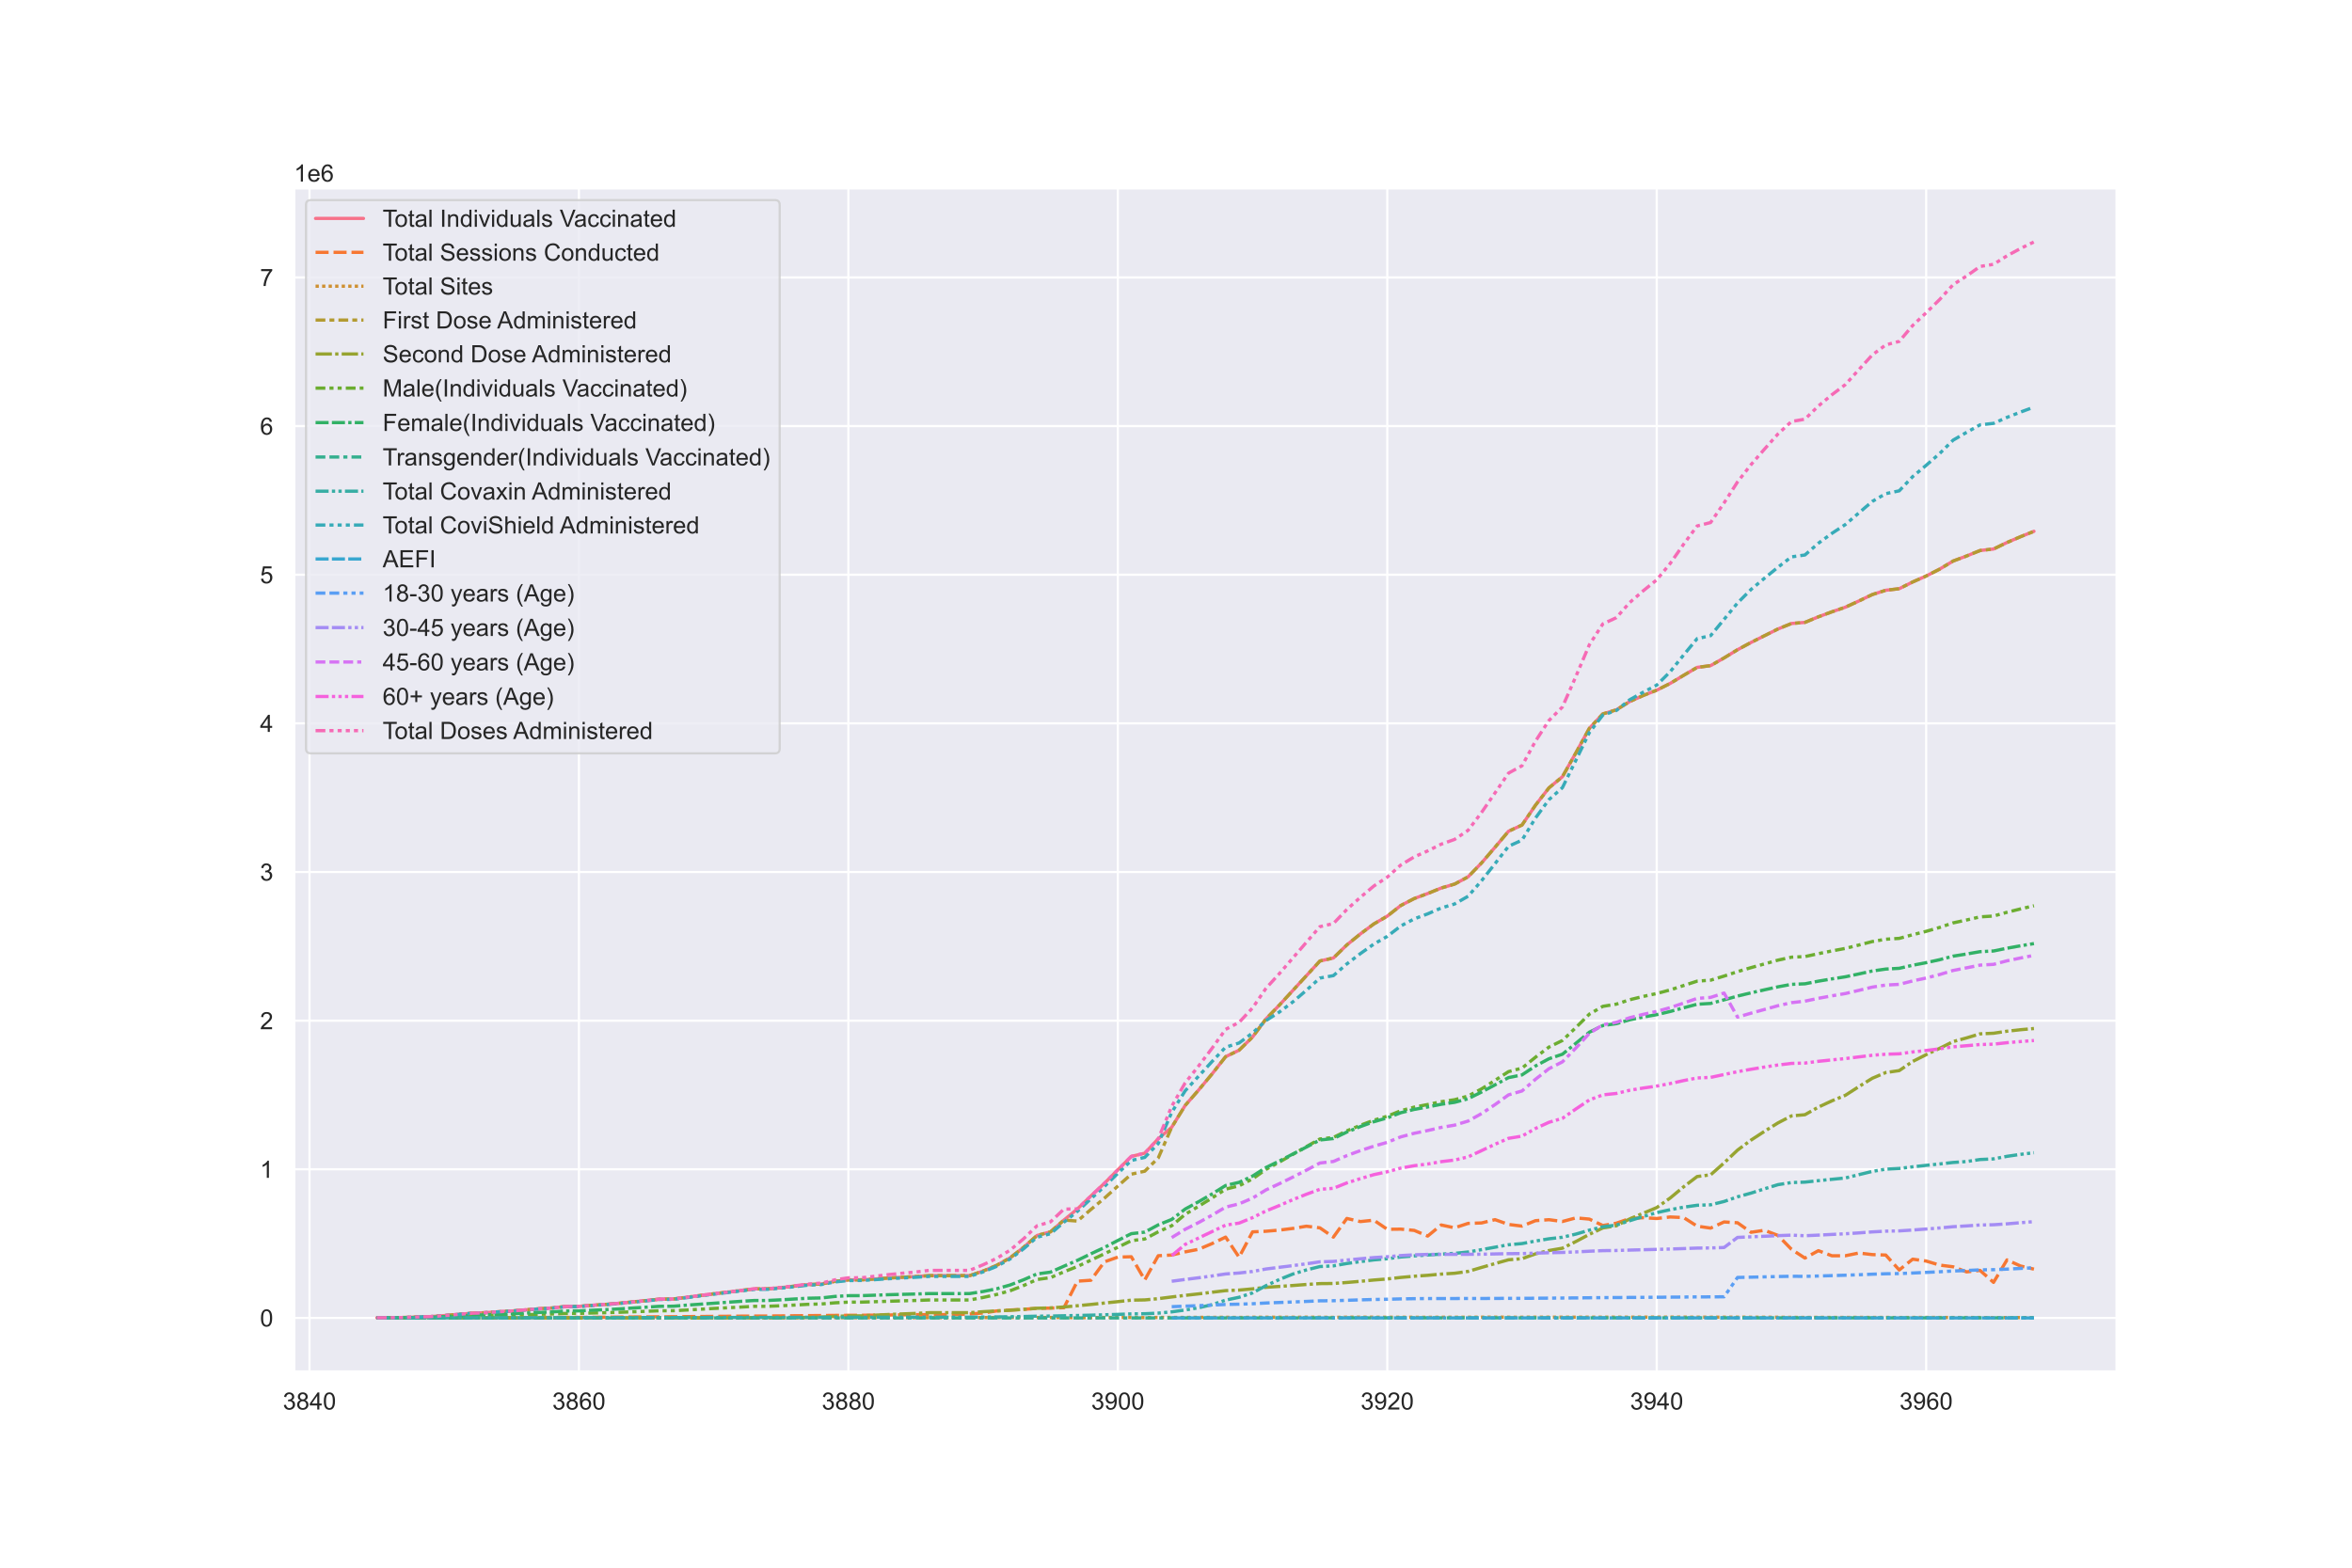 <?xml version="1.0" encoding="utf-8" standalone="no"?>
<!DOCTYPE svg PUBLIC "-//W3C//DTD SVG 1.1//EN"
  "http://www.w3.org/Graphics/SVG/1.1/DTD/svg11.dtd">
<!-- Created with matplotlib (https://matplotlib.org/) -->
<svg height="720pt" version="1.1" viewBox="0 0 1080 720" width="1080pt" xmlns="http://www.w3.org/2000/svg" xmlns:xlink="http://www.w3.org/1999/xlink">
 <defs>
  <style type="text/css">*{stroke-linecap:butt;stroke-linejoin:round;}</style>
 </defs>
 <g id="figure_1">
  <g id="patch_1">
   <path d="M 0 720 
L 1080 720 
L 1080 0 
L 0 0 
z
" style="fill:#ffffff;"/>
  </g>
  <g id="axes_1">
   <g id="patch_2">
    <path d="M 135 630 
L 972 630 
L 972 86.4 
L 135 86.4 
z
" style="fill:#eaeaf2;"/>
   </g>
   <g id="matplotlib.axis_1">
    <g id="xtick_1">
     <g id="line2d_1">
      <path clip-path="url(#pb279eb3d2a)" d="M 142.114 630 
L 142.114 86.4 
" style="fill:none;stroke:#ffffff;stroke-linecap:round;"/>
     </g>
     <g id="text_1">
      <!-- 3840 -->
      <g style="fill:#262626;" transform="translate(129.88 647.374)scale(0.11 -0.11)">
       <defs>
        <path d="M 4.203 18.891 
L 12.984 20.062 
Q 14.5 12.594 18.141 9.297 
Q 21.781 6 27 6 
Q 33.203 6 37.469 10.297 
Q 41.75 14.594 41.75 20.953 
Q 41.75 27 37.797 30.922 
Q 33.844 34.859 27.734 34.859 
Q 25.25 34.859 21.531 33.891 
L 22.516 41.609 
Q 23.391 41.5 23.922 41.5 
Q 29.547 41.5 34.031 44.422 
Q 38.531 47.359 38.531 53.469 
Q 38.531 58.297 35.25 61.469 
Q 31.984 64.656 26.812 64.656 
Q 21.688 64.656 18.266 61.422 
Q 14.844 58.203 13.875 51.766 
L 5.078 53.328 
Q 6.688 62.156 12.391 67.016 
Q 18.109 71.875 26.609 71.875 
Q 32.469 71.875 37.391 69.359 
Q 42.328 66.844 44.938 62.5 
Q 47.562 58.156 47.562 53.266 
Q 47.562 48.641 45.062 44.828 
Q 42.578 41.016 37.703 38.766 
Q 44.047 37.312 47.562 32.688 
Q 51.078 28.078 51.078 21.141 
Q 51.078 11.766 44.234 5.25 
Q 37.406 -1.266 26.953 -1.266 
Q 17.531 -1.266 11.297 4.344 
Q 5.078 9.969 4.203 18.891 
z
" id="ArialMT-51"/>
        <path d="M 17.672 38.812 
Q 12.203 40.828 9.562 44.531 
Q 6.938 48.25 6.938 53.422 
Q 6.938 61.234 12.547 66.547 
Q 18.172 71.875 27.484 71.875 
Q 36.859 71.875 42.578 66.422 
Q 48.297 60.984 48.297 53.172 
Q 48.297 48.188 45.672 44.5 
Q 43.062 40.828 37.75 38.812 
Q 44.344 36.672 47.781 31.875 
Q 51.219 27.094 51.219 20.453 
Q 51.219 11.281 44.719 5.031 
Q 38.234 -1.219 27.641 -1.219 
Q 17.047 -1.219 10.547 5.047 
Q 4.047 11.328 4.047 20.703 
Q 4.047 27.688 7.594 32.391 
Q 11.141 37.109 17.672 38.812 
z
M 15.922 53.719 
Q 15.922 48.641 19.188 45.406 
Q 22.469 42.188 27.688 42.188 
Q 32.766 42.188 36.016 45.375 
Q 39.266 48.578 39.266 53.219 
Q 39.266 58.062 35.906 61.359 
Q 32.562 64.656 27.594 64.656 
Q 22.562 64.656 19.234 61.422 
Q 15.922 58.203 15.922 53.719 
z
M 13.094 20.656 
Q 13.094 16.891 14.875 13.375 
Q 16.656 9.859 20.172 7.922 
Q 23.688 6 27.734 6 
Q 34.031 6 38.125 10.047 
Q 42.234 14.109 42.234 20.359 
Q 42.234 26.703 38.016 30.859 
Q 33.797 35.016 27.438 35.016 
Q 21.234 35.016 17.156 30.906 
Q 13.094 26.812 13.094 20.656 
z
" id="ArialMT-56"/>
        <path d="M 32.328 0 
L 32.328 17.141 
L 1.266 17.141 
L 1.266 25.203 
L 33.938 71.578 
L 41.109 71.578 
L 41.109 25.203 
L 50.781 25.203 
L 50.781 17.141 
L 41.109 17.141 
L 41.109 0 
z
M 32.328 25.203 
L 32.328 57.469 
L 9.906 25.203 
z
" id="ArialMT-52"/>
        <path d="M 4.156 35.297 
Q 4.156 48 6.766 55.734 
Q 9.375 63.484 14.516 67.672 
Q 19.672 71.875 27.484 71.875 
Q 33.25 71.875 37.594 69.547 
Q 41.938 67.234 44.766 62.859 
Q 47.609 58.5 49.219 52.219 
Q 50.828 45.953 50.828 35.297 
Q 50.828 22.703 48.234 14.969 
Q 45.656 7.234 40.5 3 
Q 35.359 -1.219 27.484 -1.219 
Q 17.141 -1.219 11.234 6.203 
Q 4.156 15.141 4.156 35.297 
z
M 13.188 35.297 
Q 13.188 17.672 17.312 11.828 
Q 21.438 6 27.484 6 
Q 33.547 6 37.672 11.859 
Q 41.797 17.719 41.797 35.297 
Q 41.797 52.984 37.672 58.781 
Q 33.547 64.594 27.391 64.594 
Q 21.344 64.594 17.719 59.469 
Q 13.188 52.938 13.188 35.297 
z
" id="ArialMT-48"/>
       </defs>
       <use xlink:href="#ArialMT-51"/>
       <use x="55.615" xlink:href="#ArialMT-56"/>
       <use x="111.23" xlink:href="#ArialMT-52"/>
       <use x="166.846" xlink:href="#ArialMT-48"/>
      </g>
     </g>
    </g>
    <g id="xtick_2">
     <g id="line2d_2">
      <path clip-path="url(#pb279eb3d2a)" d="M 265.839 630 
L 265.839 86.4 
" style="fill:none;stroke:#ffffff;stroke-linecap:round;"/>
     </g>
     <g id="text_2">
      <!-- 3860 -->
      <g style="fill:#262626;" transform="translate(253.605 647.374)scale(0.11 -0.11)">
       <defs>
        <path d="M 49.75 54.047 
L 41.016 53.375 
Q 39.844 58.547 37.703 60.891 
Q 34.125 64.656 28.906 64.656 
Q 24.703 64.656 21.531 62.312 
Q 17.391 59.281 14.984 53.469 
Q 12.594 47.656 12.5 36.922 
Q 15.672 41.75 20.266 44.094 
Q 24.859 46.438 29.891 46.438 
Q 38.672 46.438 44.844 39.969 
Q 51.031 33.5 51.031 23.25 
Q 51.031 16.5 48.125 10.719 
Q 45.219 4.938 40.141 1.859 
Q 35.062 -1.219 28.609 -1.219 
Q 17.625 -1.219 10.688 6.859 
Q 3.766 14.938 3.766 33.5 
Q 3.766 54.25 11.422 63.672 
Q 18.109 71.875 29.438 71.875 
Q 37.891 71.875 43.281 67.141 
Q 48.688 62.406 49.75 54.047 
z
M 13.875 23.188 
Q 13.875 18.656 15.797 14.5 
Q 17.719 10.359 21.188 8.172 
Q 24.656 6 28.469 6 
Q 34.031 6 38.031 10.484 
Q 42.047 14.984 42.047 22.703 
Q 42.047 30.125 38.078 34.391 
Q 34.125 38.672 28.125 38.672 
Q 22.172 38.672 18.016 34.391 
Q 13.875 30.125 13.875 23.188 
z
" id="ArialMT-54"/>
       </defs>
       <use xlink:href="#ArialMT-51"/>
       <use x="55.615" xlink:href="#ArialMT-56"/>
       <use x="111.23" xlink:href="#ArialMT-54"/>
       <use x="166.846" xlink:href="#ArialMT-48"/>
      </g>
     </g>
    </g>
    <g id="xtick_3">
     <g id="line2d_3">
      <path clip-path="url(#pb279eb3d2a)" d="M 389.564 630 
L 389.564 86.4 
" style="fill:none;stroke:#ffffff;stroke-linecap:round;"/>
     </g>
     <g id="text_3">
      <!-- 3880 -->
      <g style="fill:#262626;" transform="translate(377.33 647.374)scale(0.11 -0.11)">
       <use xlink:href="#ArialMT-51"/>
       <use x="55.615" xlink:href="#ArialMT-56"/>
       <use x="111.23" xlink:href="#ArialMT-56"/>
       <use x="166.846" xlink:href="#ArialMT-48"/>
      </g>
     </g>
    </g>
    <g id="xtick_4">
     <g id="line2d_4">
      <path clip-path="url(#pb279eb3d2a)" d="M 513.289 630 
L 513.289 86.4 
" style="fill:none;stroke:#ffffff;stroke-linecap:round;"/>
     </g>
     <g id="text_4">
      <!-- 3900 -->
      <g style="fill:#262626;" transform="translate(501.055 647.374)scale(0.11 -0.11)">
       <defs>
        <path d="M 5.469 16.547 
L 13.922 17.328 
Q 14.984 11.375 18.016 8.688 
Q 21.047 6 25.781 6 
Q 29.828 6 32.875 7.859 
Q 35.938 9.719 37.891 12.812 
Q 39.844 15.922 41.156 21.188 
Q 42.484 26.469 42.484 31.938 
Q 42.484 32.516 42.438 33.688 
Q 39.797 29.5 35.234 26.875 
Q 30.672 24.266 25.344 24.266 
Q 16.453 24.266 10.297 30.703 
Q 4.156 37.156 4.156 47.703 
Q 4.156 58.594 10.578 65.234 
Q 17 71.875 26.656 71.875 
Q 33.641 71.875 39.422 68.109 
Q 45.219 64.359 48.219 57.391 
Q 51.219 50.438 51.219 37.25 
Q 51.219 23.531 48.234 15.406 
Q 45.266 7.281 39.375 3.031 
Q 33.5 -1.219 25.594 -1.219 
Q 17.188 -1.219 11.859 3.438 
Q 6.547 8.109 5.469 16.547 
z
M 41.453 48.141 
Q 41.453 55.719 37.422 60.156 
Q 33.406 64.594 27.734 64.594 
Q 21.875 64.594 17.531 59.812 
Q 13.188 55.031 13.188 47.406 
Q 13.188 40.578 17.312 36.297 
Q 21.438 32.031 27.484 32.031 
Q 33.594 32.031 37.516 36.297 
Q 41.453 40.578 41.453 48.141 
z
" id="ArialMT-57"/>
       </defs>
       <use xlink:href="#ArialMT-51"/>
       <use x="55.615" xlink:href="#ArialMT-57"/>
       <use x="111.23" xlink:href="#ArialMT-48"/>
       <use x="166.846" xlink:href="#ArialMT-48"/>
      </g>
     </g>
    </g>
    <g id="xtick_5">
     <g id="line2d_5">
      <path clip-path="url(#pb279eb3d2a)" d="M 637.014 630 
L 637.014 86.4 
" style="fill:none;stroke:#ffffff;stroke-linecap:round;"/>
     </g>
     <g id="text_5">
      <!-- 3920 -->
      <g style="fill:#262626;" transform="translate(624.78 647.374)scale(0.11 -0.11)">
       <defs>
        <path d="M 50.344 8.453 
L 50.344 0 
L 3.031 0 
Q 2.938 3.172 4.047 6.109 
Q 5.859 10.938 9.828 15.625 
Q 13.812 20.312 21.344 26.469 
Q 33.016 36.031 37.109 41.625 
Q 41.219 47.219 41.219 52.203 
Q 41.219 57.422 37.469 61 
Q 33.734 64.594 27.734 64.594 
Q 21.391 64.594 17.578 60.781 
Q 13.766 56.984 13.719 50.25 
L 4.688 51.172 
Q 5.609 61.281 11.656 66.578 
Q 17.719 71.875 27.938 71.875 
Q 38.234 71.875 44.234 66.156 
Q 50.25 60.453 50.25 52 
Q 50.25 47.703 48.484 43.547 
Q 46.734 39.406 42.656 34.812 
Q 38.578 30.219 29.109 22.219 
Q 21.188 15.578 18.938 13.203 
Q 16.703 10.844 15.234 8.453 
z
" id="ArialMT-50"/>
       </defs>
       <use xlink:href="#ArialMT-51"/>
       <use x="55.615" xlink:href="#ArialMT-57"/>
       <use x="111.23" xlink:href="#ArialMT-50"/>
       <use x="166.846" xlink:href="#ArialMT-48"/>
      </g>
     </g>
    </g>
    <g id="xtick_6">
     <g id="line2d_6">
      <path clip-path="url(#pb279eb3d2a)" d="M 760.739 630 
L 760.739 86.4 
" style="fill:none;stroke:#ffffff;stroke-linecap:round;"/>
     </g>
     <g id="text_6">
      <!-- 3940 -->
      <g style="fill:#262626;" transform="translate(748.505 647.374)scale(0.11 -0.11)">
       <use xlink:href="#ArialMT-51"/>
       <use x="55.615" xlink:href="#ArialMT-57"/>
       <use x="111.23" xlink:href="#ArialMT-52"/>
       <use x="166.846" xlink:href="#ArialMT-48"/>
      </g>
     </g>
    </g>
    <g id="xtick_7">
     <g id="line2d_7">
      <path clip-path="url(#pb279eb3d2a)" d="M 884.465 630 
L 884.465 86.4 
" style="fill:none;stroke:#ffffff;stroke-linecap:round;"/>
     </g>
     <g id="text_7">
      <!-- 3960 -->
      <g style="fill:#262626;" transform="translate(872.23 647.374)scale(0.11 -0.11)">
       <use xlink:href="#ArialMT-51"/>
       <use x="55.615" xlink:href="#ArialMT-57"/>
       <use x="111.23" xlink:href="#ArialMT-54"/>
       <use x="166.846" xlink:href="#ArialMT-48"/>
      </g>
     </g>
    </g>
   </g>
   <g id="matplotlib.axis_2">
    <g id="ytick_1">
     <g id="line2d_8">
      <path clip-path="url(#pb279eb3d2a)" d="M 135 605.291 
L 972 605.291 
" style="fill:none;stroke:#ffffff;stroke-linecap:round;"/>
     </g>
     <g id="text_8">
      <!-- 0 -->
      <g style="fill:#262626;" transform="translate(119.383 609.228)scale(0.11 -0.11)">
       <use xlink:href="#ArialMT-48"/>
      </g>
     </g>
    </g>
    <g id="ytick_2">
     <g id="line2d_9">
      <path clip-path="url(#pb279eb3d2a)" d="M 135 537.024 
L 972 537.024 
" style="fill:none;stroke:#ffffff;stroke-linecap:round;"/>
     </g>
     <g id="text_9">
      <!-- 1 -->
      <g style="fill:#262626;" transform="translate(119.383 540.961)scale(0.11 -0.11)">
       <defs>
        <path d="M 37.25 0 
L 28.469 0 
L 28.469 56 
Q 25.297 52.984 20.141 49.953 
Q 14.984 46.922 10.891 45.406 
L 10.891 53.906 
Q 18.266 57.375 23.781 62.297 
Q 29.297 67.234 31.594 71.875 
L 37.25 71.875 
z
" id="ArialMT-49"/>
       </defs>
       <use xlink:href="#ArialMT-49"/>
      </g>
     </g>
    </g>
    <g id="ytick_3">
     <g id="line2d_10">
      <path clip-path="url(#pb279eb3d2a)" d="M 135 468.757 
L 972 468.757 
" style="fill:none;stroke:#ffffff;stroke-linecap:round;"/>
     </g>
     <g id="text_10">
      <!-- 2 -->
      <g style="fill:#262626;" transform="translate(119.383 472.694)scale(0.11 -0.11)">
       <use xlink:href="#ArialMT-50"/>
      </g>
     </g>
    </g>
    <g id="ytick_4">
     <g id="line2d_11">
      <path clip-path="url(#pb279eb3d2a)" d="M 135 400.491 
L 972 400.491 
" style="fill:none;stroke:#ffffff;stroke-linecap:round;"/>
     </g>
     <g id="text_11">
      <!-- 3 -->
      <g style="fill:#262626;" transform="translate(119.383 404.428)scale(0.11 -0.11)">
       <use xlink:href="#ArialMT-51"/>
      </g>
     </g>
    </g>
    <g id="ytick_5">
     <g id="line2d_12">
      <path clip-path="url(#pb279eb3d2a)" d="M 135 332.224 
L 972 332.224 
" style="fill:none;stroke:#ffffff;stroke-linecap:round;"/>
     </g>
     <g id="text_12">
      <!-- 4 -->
      <g style="fill:#262626;" transform="translate(119.383 336.161)scale(0.11 -0.11)">
       <use xlink:href="#ArialMT-52"/>
      </g>
     </g>
    </g>
    <g id="ytick_6">
     <g id="line2d_13">
      <path clip-path="url(#pb279eb3d2a)" d="M 135 263.957 
L 972 263.957 
" style="fill:none;stroke:#ffffff;stroke-linecap:round;"/>
     </g>
     <g id="text_13">
      <!-- 5 -->
      <g style="fill:#262626;" transform="translate(119.383 267.894)scale(0.11 -0.11)">
       <defs>
        <path d="M 4.156 18.75 
L 13.375 19.531 
Q 14.406 12.797 18.141 9.391 
Q 21.875 6 27.156 6 
Q 33.5 6 37.891 10.781 
Q 42.281 15.578 42.281 23.484 
Q 42.281 31 38.062 35.344 
Q 33.844 39.703 27 39.703 
Q 22.75 39.703 19.328 37.766 
Q 15.922 35.844 13.969 32.766 
L 5.719 33.844 
L 12.641 70.609 
L 48.25 70.609 
L 48.25 62.203 
L 19.672 62.203 
L 15.828 42.969 
Q 22.266 47.469 29.344 47.469 
Q 38.719 47.469 45.156 40.969 
Q 51.609 34.469 51.609 24.266 
Q 51.609 14.547 45.953 7.469 
Q 39.062 -1.219 27.156 -1.219 
Q 17.391 -1.219 11.203 4.25 
Q 5.031 9.719 4.156 18.75 
z
" id="ArialMT-53"/>
       </defs>
       <use xlink:href="#ArialMT-53"/>
      </g>
     </g>
    </g>
    <g id="ytick_7">
     <g id="line2d_14">
      <path clip-path="url(#pb279eb3d2a)" d="M 135 195.691 
L 972 195.691 
" style="fill:none;stroke:#ffffff;stroke-linecap:round;"/>
     </g>
     <g id="text_14">
      <!-- 6 -->
      <g style="fill:#262626;" transform="translate(119.383 199.627)scale(0.11 -0.11)">
       <use xlink:href="#ArialMT-54"/>
      </g>
     </g>
    </g>
    <g id="ytick_8">
     <g id="line2d_15">
      <path clip-path="url(#pb279eb3d2a)" d="M 135 127.424 
L 972 127.424 
" style="fill:none;stroke:#ffffff;stroke-linecap:round;"/>
     </g>
     <g id="text_15">
      <!-- 7 -->
      <g style="fill:#262626;" transform="translate(119.383 131.361)scale(0.11 -0.11)">
       <defs>
        <path d="M 4.734 62.203 
L 4.734 70.656 
L 51.078 70.656 
L 51.078 63.812 
Q 44.234 56.547 37.516 44.484 
Q 30.812 32.422 27.156 19.672 
Q 24.516 10.688 23.781 0 
L 14.75 0 
Q 14.891 8.453 18.062 20.406 
Q 21.234 32.375 27.172 43.484 
Q 33.109 54.594 39.797 62.203 
z
" id="ArialMT-55"/>
       </defs>
       <use xlink:href="#ArialMT-55"/>
      </g>
     </g>
    </g>
    <g id="text_16">
     <!-- 1e6 -->
     <g style="fill:#262626;" transform="translate(135 83.4)scale(0.11 -0.11)">
      <defs>
       <path d="M 42.094 16.703 
L 51.172 15.578 
Q 49.031 7.625 43.219 3.219 
Q 37.406 -1.172 28.375 -1.172 
Q 17 -1.172 10.328 5.828 
Q 3.656 12.844 3.656 25.484 
Q 3.656 38.578 10.391 45.797 
Q 17.141 53.031 27.875 53.031 
Q 38.281 53.031 44.875 45.953 
Q 51.469 38.875 51.469 26.031 
Q 51.469 25.25 51.422 23.688 
L 12.75 23.688 
Q 13.234 15.141 17.578 10.594 
Q 21.922 6.062 28.422 6.062 
Q 33.25 6.062 36.672 8.594 
Q 40.094 11.141 42.094 16.703 
z
M 13.234 30.906 
L 42.188 30.906 
Q 41.609 37.453 38.875 40.719 
Q 34.672 45.797 27.984 45.797 
Q 21.922 45.797 17.797 41.75 
Q 13.672 37.703 13.234 30.906 
z
" id="ArialMT-101"/>
      </defs>
      <use xlink:href="#ArialMT-49"/>
      <use x="55.615" xlink:href="#ArialMT-101"/>
      <use x="111.23" xlink:href="#ArialMT-54"/>
     </g>
    </g>
   </g>
   <g id="line2d_16">
    <path clip-path="url(#pb279eb3d2a)" d="M 173.045 605.211 
L 179.232 605.172 
L 185.418 605.096 
L 191.604 604.871 
L 197.79 604.672 
L 203.977 604.222 
L 210.163 603.676 
L 216.349 603.166 
L 222.535 602.892 
L 228.722 602.465 
L 234.908 602.129 
L 241.094 601.591 
L 247.28 601.107 
L 253.467 600.723 
L 259.653 600.039 
L 265.839 599.979 
L 272.025 599.488 
L 278.212 599.072 
L 284.398 598.55 
L 290.584 597.925 
L 296.771 597.313 
L 302.957 596.663 
L 309.143 596.601 
L 315.329 595.8 
L 321.516 594.988 
L 327.702 594.204 
L 333.888 593.456 
L 340.074 592.691 
L 346.261 591.965 
L 352.447 591.925 
L 358.633 591.37 
L 364.819 590.694 
L 371.006 589.988 
L 377.192 589.7 
L 383.378 588.483 
L 389.564 587.82 
L 395.751 587.79 
L 401.937 587.39 
L 408.123 586.962 
L 414.309 586.612 
L 420.496 586.283 
L 426.682 585.859 
L 432.868 585.859 
L 439.054 585.859 
L 445.241 585.859 
L 451.427 583.75 
L 457.613 581.163 
L 463.799 577.696 
L 469.986 572.902 
L 476.172 567.441 
L 482.358 565.764 
L 488.544 560.341 
L 494.731 555.22 
L 500.917 549.298 
L 507.103 543.489 
L 513.289 537.26 
L 519.476 531.111 
L 525.662 529.632 
L 531.848 522.995 
L 538.034 517.717 
L 544.221 507.683 
L 550.407 500.603 
L 556.593 493.191 
L 562.779 485.319 
L 568.966 482.326 
L 575.152 476.282 
L 581.338 467.95 
L 587.524 461.553 
L 593.711 454.827 
L 599.897 448.097 
L 606.083 441.364 
L 612.269 439.987 
L 618.456 433.971 
L 624.642 428.939 
L 630.828 424.356 
L 637.014 420.754 
L 643.201 415.883 
L 649.387 412.681 
L 655.573 410.374 
L 661.759 407.852 
L 667.946 406.033 
L 674.132 402.699 
L 680.318 396.316 
L 686.504 389.103 
L 692.691 381.774 
L 698.877 378.915 
L 705.063 369.819 
L 711.249 361.855 
L 717.436 356.729 
L 723.622 345.759 
L 729.808 334.505 
L 735.994 327.879 
L 742.181 326.015 
L 748.367 322.184 
L 754.553 319.42 
L 760.739 316.983 
L 766.926 313.868 
L 773.112 310.152 
L 779.298 306.511 
L 785.484 305.71 
L 791.671 302.167 
L 797.857 298.389 
L 804.043 295.068 
L 810.229 291.964 
L 816.416 288.869 
L 822.602 286.369 
L 828.788 285.848 
L 834.975 283.288 
L 841.161 280.999 
L 847.347 278.875 
L 853.533 276.029 
L 859.72 273.067 
L 865.906 271.095 
L 872.092 270.37 
L 878.278 267.28 
L 884.465 264.545 
L 890.651 261.391 
L 896.837 257.667 
L 903.023 255.351 
L 909.21 252.841 
L 915.396 252.15 
L 921.582 249.156 
L 927.768 246.508 
L 933.955 244.022 
" style="fill:none;stroke:#f77189;stroke-linecap:round;stroke-width:1.5;"/>
   </g>
   <g id="line2d_17">
    <path clip-path="url(#pb279eb3d2a)" d="M 173.045 605.278 
L 179.232 605.273 
L 185.418 605.267 
L 191.604 605.258 
L 197.79 605.243 
L 203.977 605.228 
L 210.163 605.215 
L 216.349 605.202 
L 222.535 605.189 
L 228.722 605.168 
L 234.908 605.145 
L 241.094 605.116 
L 247.28 605.092 
L 253.467 605.067 
L 259.653 605.052 
L 265.839 605.031 
L 272.025 605.002 
L 278.212 604.962 
L 284.398 604.905 
L 290.584 604.847 
L 296.771 604.799 
L 302.957 604.774 
L 309.143 604.744 
L 315.329 604.688 
L 321.516 604.635 
L 327.702 604.58 
L 333.888 604.526 
L 340.074 604.469 
L 346.261 604.442 
L 352.447 604.409 
L 358.633 604.356 
L 364.819 604.292 
L 371.006 604.237 
L 377.192 604.179 
L 383.378 604.125 
L 389.564 604.088 
L 395.751 604.056 
L 401.937 604 
L 408.123 603.931 
L 414.309 603.869 
L 420.496 603.802 
L 426.682 603.765 
L 432.868 603.765 
L 439.054 603.736 
L 445.241 603.489 
L 451.427 603.037 
L 457.613 602.09 
L 463.799 601.666 
L 469.986 601.349 
L 476.172 600.907 
L 482.358 600.776 
L 488.544 600.59 
L 494.731 588.407 
L 500.917 587.998 
L 507.103 579.548 
L 513.289 577.36 
L 519.476 577.192 
L 525.662 587.849 
L 531.848 576.724 
L 538.034 576.412 
L 544.221 574.955 
L 550.407 573.766 
L 556.593 571.134 
L 562.779 568.172 
L 568.966 577.39 
L 575.152 565.764 
L 581.338 565.483 
L 587.524 564.946 
L 593.711 564.178 
L 599.897 563.168 
L 606.083 563.923 
L 612.269 568.182 
L 618.456 559.606 
L 624.642 561.036 
L 630.828 560.393 
L 637.014 564.582 
L 643.201 564.51 
L 649.387 565.089 
L 655.573 567.696 
L 661.759 562.609 
L 667.946 563.901 
L 674.132 561.872 
L 680.318 561.668 
L 686.504 560.156 
L 692.691 562.354 
L 698.877 563.118 
L 705.063 560.625 
L 711.249 560.175 
L 717.436 561.002 
L 723.622 559.347 
L 729.808 559.9 
L 735.994 562.843 
L 742.181 561.791 
L 748.367 559.632 
L 754.553 559.26 
L 760.739 559.635 
L 766.926 558.929 
L 773.112 559.203 
L 779.298 563.147 
L 785.484 564.035 
L 791.671 561.213 
L 797.857 561.592 
L 804.043 565.953 
L 810.229 565.038 
L 816.416 567.398 
L 822.602 573.759 
L 828.788 577.803 
L 834.975 574.407 
L 841.161 576.742 
L 847.347 576.737 
L 853.533 575.474 
L 859.72 576.206 
L 865.906 576.415 
L 872.092 583.261 
L 878.278 578.307 
L 884.465 579.167 
L 890.651 581.026 
L 896.837 581.806 
L 903.023 584.145 
L 909.21 583.477 
L 915.396 588.957 
L 921.582 578.639 
L 927.768 581.44 
L 933.955 582.886 
" style="fill:none;stroke:#f77732;stroke-dasharray:6,2.25;stroke-dashoffset:0;stroke-width:1.5;"/>
   </g>
   <g id="line2d_18">
    <path clip-path="url(#pb279eb3d2a)" d="M 173.045 605.281 
L 179.232 605.279 
L 185.418 605.277 
L 191.604 605.275 
L 197.79 605.27 
L 203.977 605.267 
L 210.163 605.265 
L 216.349 605.263 
L 222.535 605.261 
L 228.722 605.256 
L 234.908 605.25 
L 241.094 605.243 
L 247.28 605.238 
L 253.467 605.235 
L 259.653 605.234 
L 265.839 605.231 
L 272.025 605.224 
L 278.212 605.215 
L 284.398 605.202 
L 290.584 605.197 
L 296.771 605.194 
L 302.957 605.192 
L 309.143 605.19 
L 315.329 605.186 
L 321.516 605.185 
L 327.702 605.183 
L 333.888 605.181 
L 340.074 605.18 
L 346.261 605.179 
L 352.447 605.179 
L 358.633 605.178 
L 364.819 605.176 
L 371.006 605.175 
L 377.192 605.174 
L 383.378 605.171 
L 389.564 605.166 
L 395.751 605.166 
L 401.937 605.165 
L 408.123 605.165 
L 414.309 605.164 
L 420.496 605.163 
L 426.682 605.162 
L 432.868 605.162 
L 439.054 605.159 
L 445.241 605.117 
L 451.427 605.111 
L 457.613 605.101 
L 463.799 605.095 
L 469.986 605.09 
L 476.172 605.084 
L 482.358 605.082 
L 488.544 605.079 
L 494.731 605.177 
L 500.917 605.173 
L 507.103 605.09 
L 513.289 605.069 
L 519.476 605.067 
L 525.662 605.166 
L 531.848 605.063 
L 538.034 605.056 
L 544.221 605.047 
L 550.407 605.042 
L 556.593 605.025 
L 562.779 604.997 
L 568.966 605.078 
L 575.152 604.977 
L 581.338 604.975 
L 587.524 604.972 
L 593.711 604.964 
L 599.897 604.957 
L 606.083 604.964 
L 612.269 605.031 
L 618.456 604.954 
L 624.642 604.955 
L 630.828 604.953 
L 637.014 604.986 
L 643.201 604.982 
L 649.387 604.986 
L 655.573 605.012 
L 661.759 604.971 
L 667.946 604.977 
L 674.132 604.961 
L 680.318 604.954 
L 686.504 604.946 
L 692.691 604.959 
L 698.877 604.965 
L 705.063 604.94 
L 711.249 604.938 
L 717.436 604.943 
L 723.622 604.934 
L 729.808 604.933 
L 735.994 604.956 
L 742.181 604.949 
L 748.367 604.931 
L 754.553 604.927 
L 760.739 604.929 
L 766.926 604.923 
L 773.112 604.924 
L 779.298 604.955 
L 785.484 604.96 
L 791.671 604.936 
L 797.857 604.936 
L 804.043 604.977 
L 810.229 604.967 
L 816.416 604.982 
L 822.602 605.034 
L 828.788 605.061 
L 834.975 605.036 
L 841.161 605.055 
L 847.347 605.052 
L 853.533 605.04 
L 859.72 605.051 
L 865.906 605.05 
L 872.092 605.104 
L 878.278 605.063 
L 884.465 605.067 
L 890.651 605.077 
L 896.837 605.084 
L 903.023 605.102 
L 909.21 605.101 
L 915.396 605.158 
L 921.582 605.116 
L 927.768 605.123 
L 933.955 605.129 
" style="fill:none;stroke:#ce9032;stroke-dasharray:1.5,1.5;stroke-dashoffset:0;stroke-width:1.5;"/>
   </g>
   <g id="line2d_19">
    <path clip-path="url(#pb279eb3d2a)" d="M 173.045 605.211 
L 179.232 605.172 
L 185.418 605.096 
L 191.604 604.871 
L 197.79 604.672 
L 203.977 604.222 
L 210.163 603.676 
L 216.349 603.166 
L 222.535 602.892 
L 228.722 602.465 
L 234.908 602.129 
L 241.094 601.591 
L 247.28 601.107 
L 253.467 600.723 
L 259.653 600.039 
L 265.839 599.979 
L 272.025 599.488 
L 278.212 599.072 
L 284.398 598.55 
L 290.584 597.925 
L 296.771 597.313 
L 302.957 596.663 
L 309.143 596.601 
L 315.329 595.8 
L 321.516 594.988 
L 327.702 594.204 
L 333.888 593.456 
L 340.074 592.691 
L 346.261 591.965 
L 352.447 591.925 
L 358.633 591.37 
L 364.819 590.694 
L 371.006 589.988 
L 377.192 589.7 
L 383.378 588.483 
L 389.564 587.82 
L 395.751 587.79 
L 401.937 587.39 
L 408.123 586.962 
L 414.309 586.612 
L 420.496 586.283 
L 426.682 585.859 
L 432.868 585.859 
L 439.054 585.859 
L 445.241 585.859 
L 451.427 583.75 
L 457.613 581.163 
L 463.799 577.696 
L 469.986 572.902 
L 476.172 567.441 
L 482.358 565.764 
L 488.544 560.341 
L 494.731 560.816 
L 500.917 555.488 
L 507.103 550.324 
L 513.289 544.738 
L 519.476 539.274 
L 525.662 537.902 
L 531.848 531.839 
L 538.034 517.717 
L 544.221 507.683 
L 550.407 500.603 
L 556.593 493.191 
L 562.779 485.319 
L 568.966 482.326 
L 575.152 476.282 
L 581.338 467.95 
L 587.524 461.553 
L 593.711 454.827 
L 599.897 448.097 
L 606.083 441.364 
L 612.269 439.987 
L 618.456 433.971 
L 624.642 428.939 
L 630.828 424.356 
L 637.014 420.754 
L 643.201 415.883 
L 649.387 412.681 
L 655.573 410.374 
L 661.759 407.852 
L 667.946 406.033 
L 674.132 402.699 
L 680.318 396.316 
L 686.504 389.103 
L 692.691 381.774 
L 698.877 378.915 
L 705.063 369.819 
L 711.249 361.855 
L 717.436 356.729 
L 723.622 345.759 
L 729.808 334.505 
L 735.994 327.879 
L 742.181 326.015 
L 748.367 322.184 
L 754.553 319.42 
L 760.739 316.983 
L 766.926 313.868 
L 773.112 310.152 
L 779.298 306.511 
L 785.484 305.71 
L 791.671 302.167 
L 797.857 298.389 
L 804.043 295.068 
L 810.229 291.964 
L 816.416 288.869 
L 822.602 286.369 
L 828.788 285.848 
L 834.975 283.288 
L 841.161 280.999 
L 847.347 278.875 
L 853.533 276.029 
L 859.72 273.067 
L 865.906 271.095 
L 872.092 270.37 
L 878.278 267.28 
L 884.465 264.545 
L 890.651 261.391 
L 896.837 257.667 
L 903.023 255.351 
L 909.21 252.841 
L 915.396 252.15 
L 921.582 249.156 
L 927.768 246.508 
L 933.955 244.022 
" style="fill:none;stroke:#b39b32;stroke-dasharray:4.5,1.875,2.25,1.875;stroke-dashoffset:0;stroke-width:1.5;"/>
   </g>
   <g id="line2d_20">
    <path clip-path="url(#pb279eb3d2a)" d="M 173.045 605.291 
L 179.232 605.291 
L 185.418 605.291 
L 191.604 605.291 
L 197.79 605.291 
L 203.977 605.291 
L 210.163 605.291 
L 216.349 605.291 
L 222.535 605.291 
L 228.722 605.291 
L 234.908 605.291 
L 241.094 605.291 
L 247.28 605.291 
L 253.467 605.291 
L 259.653 605.291 
L 265.839 605.291 
L 272.025 605.291 
L 278.212 605.291 
L 284.398 605.291 
L 290.584 605.291 
L 296.771 605.291 
L 302.957 605.291 
L 309.143 605.291 
L 315.329 605.291 
L 321.516 605.291 
L 327.702 605.291 
L 333.888 605.291 
L 340.074 605.291 
L 346.261 605.245 
L 352.447 605.245 
L 358.633 605.211 
L 364.819 605.145 
L 371.006 605.047 
L 377.192 604.88 
L 383.378 604.596 
L 389.564 604.338 
L 395.751 604.327 
L 401.937 604.019 
L 408.123 603.714 
L 414.309 603.449 
L 420.496 603.211 
L 426.682 602.879 
L 432.868 602.879 
L 439.054 602.879 
L 445.241 602.879 
L 451.427 602.42 
L 457.613 602.077 
L 463.799 601.783 
L 469.986 601.351 
L 476.172 600.842 
L 482.358 600.694 
L 488.544 600.256 
L 494.731 599.695 
L 500.917 599.101 
L 507.103 598.456 
L 513.289 597.813 
L 519.476 597.128 
L 525.662 597.021 
L 531.848 596.447 
L 538.034 595.663 
L 544.221 594.931 
L 550.407 594.244 
L 556.593 593.49 
L 562.779 592.746 
L 568.966 592.504 
L 575.152 591.938 
L 581.338 591.222 
L 587.524 590.822 
L 593.711 590.398 
L 599.897 589.921 
L 606.083 589.527 
L 612.269 589.471 
L 618.456 589.011 
L 624.642 588.479 
L 630.828 587.881 
L 637.014 587.396 
L 643.201 586.697 
L 649.387 586.145 
L 655.573 585.721 
L 661.759 585.158 
L 667.946 584.773 
L 674.132 583.931 
L 680.318 582.096 
L 686.504 580.33 
L 692.691 578.59 
L 698.877 578.078 
L 705.063 575.872 
L 711.249 574.341 
L 717.436 573.268 
L 723.622 570.198 
L 729.808 566.908 
L 735.994 563.962 
L 742.181 562.972 
L 748.367 559.805 
L 754.553 557.197 
L 760.739 554.616 
L 766.926 550.214 
L 773.112 545.064 
L 779.298 540.352 
L 785.484 539.571 
L 791.671 534.086 
L 797.857 528.211 
L 804.043 523.619 
L 810.229 519.585 
L 816.416 515.727 
L 822.602 512.504 
L 828.788 511.965 
L 834.975 508.461 
L 841.161 505.601 
L 847.347 503.056 
L 853.533 499.067 
L 859.72 495.227 
L 865.906 492.596 
L 872.092 491.705 
L 878.278 487.496 
L 884.465 484.375 
L 890.651 481.468 
L 896.837 478.372 
L 903.023 476.686 
L 909.21 474.817 
L 915.396 474.546 
L 921.582 473.612 
L 927.768 472.925 
L 933.955 472.378 
" style="fill:none;stroke:#97a431;stroke-dasharray:7.5,1.5,1.5,1.5;stroke-dashoffset:0;stroke-width:1.5;"/>
   </g>
   <g id="line2d_21">
    <path clip-path="url(#pb279eb3d2a)" d="M 173.045 605.248 
L 179.232 605.224 
L 185.418 605.18 
L 191.604 605.079 
L 197.79 604.99 
L 203.977 604.805 
L 210.163 604.598 
L 216.349 604.406 
L 222.535 604.3 
L 228.722 604.132 
L 234.908 604.005 
L 241.094 603.806 
L 247.28 603.621 
L 253.467 603.476 
L 259.653 603.236 
L 265.839 603.214 
L 272.025 603.03 
L 278.212 602.885 
L 284.398 602.7 
L 290.584 602.472 
L 296.771 602.244 
L 302.957 602.005 
L 309.143 601.98 
L 315.329 601.665 
L 321.516 601.299 
L 327.702 600.942 
L 333.888 600.636 
L 340.074 600.316 
L 346.261 599.961 
L 352.447 599.943 
L 358.633 599.702 
L 364.819 599.385 
L 371.006 599.041 
L 377.192 598.879 
L 383.378 598.354 
L 389.564 598.033 
L 395.751 598.023 
L 401.937 597.835 
L 408.123 597.631 
L 414.309 597.445 
L 420.496 597.27 
L 426.682 597.047 
L 432.868 597.047 
L 439.054 597.047 
L 445.241 597.047 
L 451.427 595.895 
L 457.613 594.535 
L 463.799 592.822 
L 469.986 590.426 
L 476.172 587.642 
L 482.358 586.796 
L 488.544 584.114 
L 494.731 581.671 
L 500.917 578.764 
L 507.103 575.845 
L 513.289 572.844 
L 519.476 569.813 
L 525.662 569.039 
L 531.848 565.741 
L 538.034 562.954 
L 544.221 557.701 
L 550.407 554.002 
L 556.593 550.165 
L 562.779 546.154 
L 568.966 544.606 
L 575.152 541.437 
L 581.338 537.055 
L 587.524 533.677 
L 593.711 530.143 
L 599.897 526.598 
L 606.083 523.103 
L 612.269 522.387 
L 618.456 519.36 
L 624.642 516.821 
L 630.828 514.496 
L 637.014 512.638 
L 643.201 510.14 
L 649.387 508.477 
L 655.573 507.281 
L 661.759 505.994 
L 667.946 505.072 
L 674.132 503.379 
L 680.318 500.096 
L 686.504 496.176 
L 692.691 492.169 
L 698.877 490.557 
L 705.063 485.558 
L 711.249 480.912 
L 717.436 477.864 
L 723.622 471.919 
L 729.808 465.767 
L 735.994 462.192 
L 742.181 461.183 
L 748.367 459.147 
L 754.553 457.63 
L 760.739 456.3 
L 766.926 454.64 
L 773.112 452.62 
L 779.298 450.619 
L 785.484 450.175 
L 791.671 448.287 
L 797.857 446.246 
L 804.043 444.407 
L 810.229 442.699 
L 816.416 440.967 
L 822.602 439.61 
L 828.788 439.334 
L 834.975 437.993 
L 841.161 436.744 
L 847.347 435.579 
L 853.533 434.041 
L 859.72 432.436 
L 865.906 431.357 
L 872.092 430.978 
L 878.278 429.298 
L 884.465 427.744 
L 890.651 425.95 
L 896.837 423.858 
L 903.023 422.529 
L 909.21 421.097 
L 915.396 420.717 
L 921.582 418.993 
L 927.768 417.45 
L 933.955 415.992 
" style="fill:none;stroke:#6cad31;stroke-dasharray:4.5,1.875,1.875,1.875,1.875,1.875;stroke-dashoffset:0;stroke-width:1.5;"/>
   </g>
   <g id="line2d_22">
    <path clip-path="url(#pb279eb3d2a)" d="M 173.045 605.254 
L 179.232 605.239 
L 185.418 605.206 
L 191.604 605.083 
L 197.79 604.974 
L 203.977 604.708 
L 210.163 604.369 
L 216.349 604.051 
L 222.535 603.883 
L 228.722 603.624 
L 234.908 603.416 
L 241.094 603.076 
L 247.28 602.777 
L 253.467 602.538 
L 259.653 602.094 
L 265.839 602.056 
L 272.025 601.75 
L 278.212 601.478 
L 284.398 601.141 
L 290.584 600.744 
L 296.771 600.361 
L 302.957 599.95 
L 309.143 599.913 
L 315.329 599.427 
L 321.516 598.981 
L 327.702 598.553 
L 333.888 598.112 
L 340.074 597.667 
L 346.261 597.296 
L 352.447 597.274 
L 358.633 596.961 
L 364.819 596.601 
L 371.006 596.24 
L 377.192 596.113 
L 383.378 595.421 
L 389.564 595.079 
L 395.751 595.059 
L 401.937 594.848 
L 408.123 594.624 
L 414.309 594.459 
L 420.496 594.305 
L 426.682 594.104 
L 432.868 594.104 
L 439.054 594.104 
L 445.241 594.104 
L 451.427 593.148 
L 457.613 591.922 
L 463.799 590.168 
L 469.986 587.771 
L 476.172 585.094 
L 482.358 584.262 
L 488.544 581.523 
L 494.731 578.845 
L 500.917 575.831 
L 507.103 572.942 
L 513.289 569.714 
L 519.476 566.597 
L 525.662 565.891 
L 531.848 562.553 
L 538.034 560.063 
L 544.221 555.283 
L 550.407 551.903 
L 556.593 548.329 
L 562.779 544.467 
L 568.966 543.023 
L 575.152 540.148 
L 581.338 536.199 
L 587.524 533.181 
L 593.711 529.989 
L 599.897 526.805 
L 606.083 523.568 
L 612.269 522.908 
L 618.456 519.919 
L 624.642 517.427 
L 630.828 515.169 
L 637.014 513.425 
L 643.201 511.052 
L 649.387 509.514 
L 655.573 508.404 
L 661.759 507.169 
L 667.946 506.272 
L 674.132 504.632 
L 680.318 501.532 
L 686.504 498.24 
L 692.691 494.919 
L 698.877 493.671 
L 705.063 489.577 
L 711.249 486.26 
L 717.436 484.183 
L 723.622 479.159 
L 729.808 474.059 
L 735.994 471.008 
L 742.181 470.153 
L 748.367 468.358 
L 754.553 467.112 
L 760.739 466.006 
L 766.926 464.551 
L 773.112 462.855 
L 779.298 461.215 
L 785.484 460.859 
L 791.671 459.204 
L 797.857 457.468 
L 804.043 455.987 
L 810.229 454.59 
L 816.416 453.228 
L 822.602 452.085 
L 828.788 451.84 
L 834.975 450.623 
L 841.161 449.584 
L 847.347 448.624 
L 853.533 447.316 
L 859.72 445.959 
L 865.906 445.067 
L 872.092 444.722 
L 878.278 443.312 
L 884.465 442.132 
L 890.651 440.772 
L 896.837 439.141 
L 903.023 438.153 
L 909.21 437.076 
L 915.396 436.764 
L 921.582 435.496 
L 927.768 434.39 
L 933.955 433.363 
" style="fill:none;stroke:#32b166;stroke-dasharray:6,1.5,6,1.5,1.5,1.5;stroke-dashoffset:0;stroke-width:1.5;"/>
   </g>
   <g id="line2d_23">
    <path clip-path="url(#pb279eb3d2a)" d="M 173.045 605.291 
L 179.232 605.291 
L 185.418 605.291 
L 191.604 605.291 
L 197.79 605.291 
L 203.977 605.291 
L 210.163 605.291 
L 216.349 605.291 
L 222.535 605.291 
L 228.722 605.291 
L 234.908 605.291 
L 241.094 605.291 
L 247.28 605.291 
L 253.467 605.291 
L 259.653 605.291 
L 265.839 605.291 
L 272.025 605.291 
L 278.212 605.29 
L 284.398 605.29 
L 290.584 605.29 
L 296.771 605.29 
L 302.957 605.29 
L 309.143 605.29 
L 315.329 605.29 
L 321.516 605.29 
L 327.702 605.29 
L 333.888 605.29 
L 340.074 605.29 
L 346.261 605.29 
L 352.447 605.29 
L 358.633 605.29 
L 364.819 605.29 
L 371.006 605.29 
L 377.192 605.29 
L 383.378 605.29 
L 389.564 605.29 
L 395.751 605.29 
L 401.937 605.29 
L 408.123 605.29 
L 414.309 605.29 
L 420.496 605.29 
L 426.682 605.29 
L 432.868 605.29 
L 439.054 605.29 
L 445.241 605.29 
L 451.427 605.289 
L 457.613 605.289 
L 463.799 605.288 
L 469.986 605.288 
L 476.172 605.287 
L 482.358 605.287 
L 488.544 605.286 
L 494.731 605.286 
L 500.917 605.285 
L 507.103 605.284 
L 513.289 605.284 
L 519.476 605.283 
L 525.662 605.283 
L 531.848 605.283 
L 538.034 605.282 
L 544.221 605.281 
L 550.407 605.281 
L 556.593 605.28 
L 562.779 605.279 
L 568.966 605.279 
L 575.152 605.279 
L 581.338 605.278 
L 587.524 605.278 
L 593.711 605.277 
L 599.897 605.276 
L 606.083 605.275 
L 612.269 605.275 
L 618.456 605.274 
L 624.642 605.273 
L 630.828 605.273 
L 637.014 605.273 
L 643.201 605.272 
L 649.387 605.272 
L 655.573 605.271 
L 661.759 605.271 
L 667.946 605.271 
L 674.132 605.271 
L 680.318 605.27 
L 686.504 605.269 
L 692.691 605.268 
L 698.877 605.268 
L 705.063 605.266 
L 711.249 605.265 
L 717.436 605.264 
L 723.622 605.263 
L 729.808 605.261 
L 735.994 605.261 
L 742.181 605.26 
L 748.367 605.26 
L 754.553 605.26 
L 760.739 605.259 
L 766.926 605.259 
L 773.112 605.259 
L 779.298 605.258 
L 785.484 605.258 
L 791.671 605.258 
L 797.857 605.257 
L 804.043 605.257 
L 810.229 605.256 
L 816.416 605.256 
L 822.602 605.255 
L 828.788 605.255 
L 834.975 605.255 
L 841.161 605.254 
L 847.347 605.254 
L 853.533 605.253 
L 859.72 605.253 
L 865.906 605.252 
L 872.092 605.252 
L 878.278 605.252 
L 884.465 605.251 
L 890.651 605.251 
L 896.837 605.25 
L 903.023 605.25 
L 909.21 605.25 
L 915.396 605.25 
L 921.582 605.249 
L 927.768 605.249 
L 933.955 605.249 
" style="fill:none;stroke:#34af8e;stroke-dasharray:4.5,1.875,4.5,1.875,1.875,1.875;stroke-dashoffset:0;stroke-width:1.5;"/>
   </g>
   <g id="line2d_24">
    <path clip-path="url(#pb279eb3d2a)" d="M 173.045 605.29 
L 179.232 605.289 
L 185.418 605.288 
L 191.604 605.283 
L 197.79 605.281 
L 203.977 605.275 
L 210.163 605.267 
L 216.349 605.256 
L 222.535 605.251 
L 228.722 605.24 
L 234.908 605.23 
L 241.094 605.217 
L 247.28 605.206 
L 253.467 605.2 
L 259.653 605.189 
L 265.839 605.188 
L 272.025 605.181 
L 278.212 605.175 
L 284.398 605.165 
L 290.584 605.157 
L 296.771 605.149 
L 302.957 605.133 
L 309.143 605.133 
L 315.329 605.099 
L 321.516 605.092 
L 327.702 605.085 
L 333.888 605.079 
L 340.074 605.074 
L 346.261 605.06 
L 352.447 605.06 
L 358.633 605.047 
L 364.819 605.04 
L 371.006 605.031 
L 377.192 605.031 
L 383.378 605.004 
L 389.564 604.989 
L 395.751 604.989 
L 401.937 604.978 
L 408.123 604.97 
L 414.309 604.962 
L 420.496 604.951 
L 426.682 604.934 
L 432.868 604.934 
L 439.054 604.934 
L 445.241 604.934 
L 451.427 604.889 
L 457.613 604.83 
L 463.799 604.748 
L 469.986 604.636 
L 476.172 604.49 
L 482.358 604.431 
L 488.544 604.295 
L 494.731 604.173 
L 500.917 604.018 
L 507.103 603.844 
L 513.289 603.665 
L 519.476 603.437 
L 525.662 603.365 
L 531.848 603.09 
L 538.034 602.505 
L 544.221 601.647 
L 550.407 600.617 
L 556.593 599.187 
L 562.779 597.113 
L 568.966 595.806 
L 575.152 593.804 
L 581.338 590.466 
L 587.524 587.612 
L 593.711 585.116 
L 599.897 583.249 
L 606.083 581.693 
L 612.269 581.379 
L 618.456 580.291 
L 624.642 579.433 
L 630.828 578.637 
L 637.014 578.096 
L 643.201 577.295 
L 649.387 576.81 
L 655.573 576.385 
L 661.759 575.983 
L 667.946 575.642 
L 674.132 575.013 
L 680.318 573.933 
L 686.504 572.804 
L 692.691 571.686 
L 698.877 571.145 
L 705.063 569.983 
L 711.249 568.945 
L 717.436 568.245 
L 723.622 566.792 
L 729.808 564.982 
L 735.994 563.419 
L 742.181 562.669 
L 748.367 560.626 
L 754.553 558.705 
L 760.739 556.938 
L 766.926 555.579 
L 773.112 554.428 
L 779.298 553.55 
L 785.484 553.338 
L 791.671 551.81 
L 797.857 549.671 
L 804.043 547.965 
L 810.229 545.993 
L 816.416 544.086 
L 822.602 543.119 
L 828.788 542.925 
L 834.975 542.248 
L 841.161 541.629 
L 847.347 541.019 
L 853.533 539.501 
L 859.72 538.003 
L 865.906 536.968 
L 872.092 536.645 
L 878.278 535.89 
L 884.465 535.219 
L 890.651 534.57 
L 896.837 533.891 
L 903.023 533.467 
L 909.21 532.537 
L 915.396 532.255 
L 921.582 531.074 
L 927.768 530.173 
L 933.955 529.418 
" style="fill:none;stroke:#36ada4;stroke-dasharray:6,1.5,1.5,1.5,1.5,1.5;stroke-dashoffset:0;stroke-width:1.5;"/>
   </g>
   <g id="line2d_25">
    <path clip-path="url(#pb279eb3d2a)" d="M 173.045 605.212 
L 179.232 605.174 
L 185.418 605.098 
L 191.604 604.878 
L 197.79 604.682 
L 203.977 604.238 
L 210.163 603.7 
L 216.349 603.201 
L 222.535 602.932 
L 228.722 602.515 
L 234.908 602.191 
L 241.094 601.665 
L 247.28 601.192 
L 253.467 600.813 
L 259.653 600.141 
L 265.839 600.082 
L 272.025 599.598 
L 278.212 599.188 
L 284.398 598.676 
L 290.584 598.059 
L 296.771 597.455 
L 302.957 596.821 
L 309.143 596.759 
L 315.329 595.992 
L 321.516 595.187 
L 327.702 594.409 
L 333.888 593.667 
L 340.074 592.908 
L 346.261 592.196 
L 352.447 592.155 
L 358.633 591.613 
L 364.819 590.945 
L 371.006 590.249 
L 377.192 589.959 
L 383.378 588.77 
L 389.564 588.122 
L 395.751 588.092 
L 401.937 587.703 
L 408.123 587.283 
L 414.309 586.94 
L 420.496 586.623 
L 426.682 586.216 
L 432.868 586.216 
L 439.054 586.216 
L 445.241 586.216 
L 451.427 584.152 
L 457.613 581.624 
L 463.799 578.238 
L 469.986 573.557 
L 476.172 568.242 
L 482.358 566.624 
L 488.544 561.337 
L 494.731 556.342 
L 500.917 550.575 
L 507.103 544.94 
L 513.289 538.89 
L 519.476 532.969 
L 525.662 531.562 
L 531.848 525.201 
L 538.034 510.876 
L 544.221 500.967 
L 550.407 494.23 
L 556.593 487.494 
L 562.779 480.952 
L 568.966 479.023 
L 575.152 474.417 
L 581.338 468.706 
L 587.524 464.763 
L 593.711 460.108 
L 599.897 454.769 
L 606.083 449.198 
L 612.269 448.079 
L 618.456 442.691 
L 624.642 437.985 
L 630.828 433.6 
L 637.014 430.054 
L 643.201 425.285 
L 649.387 422.016 
L 655.573 419.711 
L 661.759 417.027 
L 667.946 415.165 
L 674.132 411.617 
L 680.318 404.479 
L 686.504 396.629 
L 692.691 388.678 
L 698.877 385.848 
L 705.063 375.708 
L 711.249 367.251 
L 717.436 361.753 
L 723.622 349.166 
L 729.808 336.431 
L 735.994 328.422 
L 742.181 326.317 
L 748.367 321.362 
L 754.553 317.911 
L 760.739 314.662 
L 766.926 308.503 
L 773.112 300.787 
L 779.298 293.313 
L 785.484 291.943 
L 791.671 284.442 
L 797.857 276.929 
L 804.043 270.722 
L 810.229 265.556 
L 816.416 260.51 
L 822.602 255.754 
L 828.788 254.888 
L 834.975 249.501 
L 841.161 244.971 
L 847.347 240.912 
L 853.533 235.594 
L 859.72 230.29 
L 865.906 226.722 
L 872.092 225.43 
L 878.278 218.886 
L 884.465 213.701 
L 890.651 208.289 
L 896.837 202.148 
L 903.023 198.57 
L 909.21 195.121 
L 915.396 194.44 
L 921.582 191.695 
L 927.768 189.26 
L 933.955 186.982 
" style="fill:none;stroke:#37abb8;stroke-dasharray:4.5,1.875,1.875,1.875,1.875,1.875,1.875,1.875;stroke-dashoffset:0;stroke-width:1.5;"/>
   </g>
   <g id="line2d_26">
    <path clip-path="url(#pb279eb3d2a)" d="M 538.034 605.286 
L 544.221 605.286 
L 550.407 605.286 
L 556.593 605.286 
L 562.779 605.286 
L 568.966 605.286 
L 575.152 605.285 
L 581.338 605.285 
L 587.524 605.285 
L 593.711 605.285 
L 599.897 605.285 
L 606.083 605.285 
L 612.269 605.285 
L 618.456 605.285 
L 624.642 605.285 
L 630.828 605.285 
L 637.014 605.285 
L 643.201 605.285 
L 649.387 605.285 
L 655.573 605.285 
L 661.759 605.285 
L 667.946 605.285 
L 674.132 605.285 
L 680.318 605.285 
L 686.504 605.285 
L 692.691 605.285 
L 698.877 605.285 
L 705.063 605.285 
L 711.249 605.285 
L 717.436 605.285 
L 723.622 605.285 
L 729.808 605.284 
L 735.994 605.284 
L 742.181 605.284 
L 748.367 605.284 
L 754.553 605.284 
L 760.739 605.284 
L 766.926 605.284 
L 773.112 605.284 
L 779.298 605.284 
L 785.484 605.284 
L 791.671 605.284 
L 797.857 605.283 
L 804.043 605.283 
L 810.229 605.283 
L 816.416 605.283 
L 822.602 605.283 
L 828.788 605.283 
L 834.975 605.283 
L 841.161 605.283 
L 847.347 605.283 
L 853.533 605.283 
L 859.72 605.283 
L 865.906 605.283 
L 872.092 605.283 
L 878.278 605.283 
L 884.465 605.283 
L 890.651 605.283 
L 896.837 605.283 
L 903.023 605.283 
L 909.21 605.283 
L 915.396 605.283 
L 921.582 605.283 
L 927.768 605.283 
L 933.955 605.283 
" style="fill:none;stroke:#39a7d0;stroke-dasharray:6,1.5,6,1.5,6,1.5,1.5,1.5;stroke-dashoffset:0;stroke-width:1.5;"/>
   </g>
   <g id="line2d_27">
    <path clip-path="url(#pb279eb3d2a)" d="M 538.034 600.129 
L 544.221 599.882 
L 550.407 599.648 
L 556.593 599.398 
L 562.779 599.094 
L 568.966 598.971 
L 575.152 598.774 
L 581.338 598.43 
L 587.524 598.199 
L 593.711 597.972 
L 599.897 597.705 
L 606.083 597.435 
L 612.269 597.383 
L 618.456 597.191 
L 624.642 596.993 
L 630.828 596.82 
L 637.014 596.707 
L 643.201 596.554 
L 649.387 596.446 
L 655.573 596.386 
L 661.759 596.381 
L 667.946 596.377 
L 674.132 596.367 
L 680.318 596.359 
L 686.504 596.328 
L 692.691 596.304 
L 698.877 596.295 
L 705.063 596.248 
L 711.249 596.196 
L 717.436 596.149 
L 723.622 596.1 
L 729.808 596.031 
L 735.994 595.963 
L 742.181 595.936 
L 748.367 595.882 
L 754.553 595.836 
L 760.739 595.795 
L 766.926 595.748 
L 773.112 595.695 
L 779.298 595.642 
L 785.484 595.621 
L 791.671 595.585 
L 797.857 586.704 
L 804.043 586.574 
L 810.229 586.434 
L 816.416 586.282 
L 822.602 586.158 
L 828.788 586.205 
L 834.975 586.042 
L 841.161 585.855 
L 847.347 585.68 
L 853.533 585.462 
L 859.72 585.208 
L 865.906 585.007 
L 872.092 584.916 
L 878.278 584.666 
L 884.465 584.375 
L 890.651 584.094 
L 896.837 583.737 
L 903.023 583.503 
L 909.21 583.213 
L 915.396 583.127 
L 921.582 582.872 
L 927.768 582.559 
L 933.955 582.253 
" style="fill:none;stroke:#5a9ef4;stroke-dasharray:4.5,1.875,4.5,1.875,1.875,1.875,1.875,1.875;stroke-dashoffset:0;stroke-width:1.5;"/>
   </g>
   <g id="line2d_28">
    <path clip-path="url(#pb279eb3d2a)" d="M 538.034 588.443 
L 544.221 587.627 
L 550.407 586.85 
L 556.593 586.022 
L 562.779 585.094 
L 568.966 584.656 
L 575.152 583.958 
L 581.338 582.816 
L 587.524 582.036 
L 593.711 581.253 
L 599.897 580.431 
L 606.083 579.525 
L 612.269 579.349 
L 618.456 578.704 
L 624.642 578.117 
L 630.828 577.582 
L 637.014 577.192 
L 643.201 576.649 
L 649.387 576.315 
L 655.573 576.124 
L 661.759 576.106 
L 667.946 576.091 
L 674.132 576.073 
L 680.318 576.035 
L 686.504 575.9 
L 692.691 575.774 
L 698.877 575.725 
L 705.063 575.552 
L 711.249 575.344 
L 717.436 575.216 
L 723.622 574.978 
L 729.808 574.651 
L 735.994 574.388 
L 742.181 574.317 
L 748.367 574.132 
L 754.553 573.969 
L 760.739 573.813 
L 766.926 573.645 
L 773.112 573.444 
L 779.298 573.211 
L 785.484 573.149 
L 791.671 572.95 
L 797.857 568.312 
L 804.043 568.037 
L 810.229 567.781 
L 816.416 567.502 
L 822.602 567.27 
L 828.788 567.538 
L 834.975 567.26 
L 841.161 566.946 
L 847.347 566.646 
L 853.533 566.242 
L 859.72 565.783 
L 865.906 565.444 
L 872.092 565.323 
L 878.278 564.918 
L 884.465 564.461 
L 890.651 563.979 
L 896.837 563.393 
L 903.023 563.034 
L 909.21 562.61 
L 915.396 562.5 
L 921.582 562.078 
L 927.768 561.563 
L 933.955 561.069 
" style="fill:none;stroke:#a48cf4;stroke-dasharray:6,1.5,6,1.5,1.5,1.5,1.5,1.5;stroke-dashoffset:0;stroke-width:1.5;"/>
   </g>
   <g id="line2d_29">
    <path clip-path="url(#pb279eb3d2a)" d="M 538.034 568.385 
L 544.221 564.585 
L 550.407 561.468 
L 556.593 558.084 
L 562.779 554.397 
L 568.966 552.899 
L 575.152 550.262 
L 581.338 546.482 
L 587.524 543.622 
L 593.711 540.589 
L 599.897 537.427 
L 606.083 534.142 
L 612.269 533.434 
L 618.456 530.739 
L 624.642 528.456 
L 630.828 526.416 
L 637.014 524.637 
L 643.201 522.144 
L 649.387 520.495 
L 655.573 519.216 
L 661.759 517.802 
L 667.946 516.743 
L 674.132 514.881 
L 680.318 511.431 
L 686.504 507.306 
L 692.691 502.847 
L 698.877 501.055 
L 705.063 495.693 
L 711.249 490.825 
L 717.436 487.683 
L 723.622 481.312 
L 729.808 474.605 
L 735.994 470.643 
L 742.181 469.521 
L 748.367 467.403 
L 754.553 465.865 
L 760.739 464.509 
L 766.926 462.784 
L 773.112 460.689 
L 779.298 458.534 
L 785.484 458.08 
L 791.671 456.09 
L 797.857 467.13 
L 804.043 465.325 
L 810.229 463.622 
L 816.416 461.902 
L 822.602 460.495 
L 828.788 459.805 
L 834.975 458.497 
L 841.161 457.359 
L 847.347 456.313 
L 853.533 454.855 
L 859.72 453.359 
L 865.906 452.408 
L 872.092 452.089 
L 878.278 450.511 
L 884.465 449.184 
L 890.651 447.584 
L 896.837 445.702 
L 903.023 444.5 
L 909.21 443.244 
L 915.396 442.909 
L 921.582 441.278 
L 927.768 439.983 
L 933.955 438.772 
" style="fill:none;stroke:#d673f4;stroke-dasharray:4.5,1.875,4.5,1.875,4.5,1.875,1.875,1.875;stroke-dashoffset:0;stroke-width:1.5;"/>
   </g>
   <g id="line2d_30">
    <path clip-path="url(#pb279eb3d2a)" d="M 538.034 576.691 
L 544.221 571.521 
L 550.407 568.571 
L 556.593 565.623 
L 562.779 562.672 
L 568.966 561.738 
L 575.152 559.227 
L 581.338 556.164 
L 587.524 553.641 
L 593.711 550.958 
L 599.897 548.481 
L 606.083 546.212 
L 612.269 545.77 
L 618.456 543.286 
L 624.642 541.324 
L 630.828 539.49 
L 637.014 538.17 
L 643.201 536.49 
L 649.387 535.38 
L 655.573 534.604 
L 661.759 533.519 
L 667.946 532.778 
L 674.132 531.334 
L 680.318 528.446 
L 686.504 525.524 
L 692.691 522.806 
L 698.877 521.795 
L 705.063 518.282 
L 711.249 515.445 
L 717.436 513.636 
L 723.622 509.324 
L 729.808 505.173 
L 735.994 502.842 
L 742.181 502.197 
L 748.367 500.723 
L 754.553 499.706 
L 760.739 498.823 
L 766.926 497.648 
L 773.112 496.279 
L 779.298 495.08 
L 785.484 494.816 
L 791.671 493.499 
L 797.857 492.2 
L 804.043 491.089 
L 810.229 490.074 
L 816.416 489.13 
L 822.602 488.394 
L 828.788 488.244 
L 834.975 487.434 
L 841.161 486.784 
L 847.347 486.181 
L 853.533 485.415 
L 859.72 484.662 
L 865.906 484.181 
L 872.092 483.988 
L 878.278 483.133 
L 884.465 482.475 
L 890.651 481.686 
L 896.837 480.788 
L 903.023 480.268 
L 909.21 479.729 
L 915.396 479.569 
L 921.582 478.885 
L 927.768 478.362 
L 933.955 477.887 
" style="fill:none;stroke:#f561dd;stroke-dasharray:6,1.5,1.5,1.5,1.5,1.5,1.5,1.5;stroke-dashoffset:0;stroke-width:1.5;"/>
   </g>
   <g id="line2d_31">
    <path clip-path="url(#pb279eb3d2a)" d="M 173.045 605.211 
L 179.232 605.172 
L 185.418 605.096 
L 191.604 604.871 
L 197.79 604.672 
L 203.977 604.222 
L 210.163 603.676 
L 216.349 603.166 
L 222.535 602.892 
L 228.722 602.465 
L 234.908 602.129 
L 241.094 601.591 
L 247.28 601.107 
L 253.467 600.723 
L 259.653 600.039 
L 265.839 599.979 
L 272.025 599.488 
L 278.212 599.072 
L 284.398 598.55 
L 290.584 597.925 
L 296.771 597.313 
L 302.957 596.663 
L 309.143 596.601 
L 315.329 595.8 
L 321.516 594.988 
L 327.702 594.204 
L 333.888 593.456 
L 340.074 592.691 
L 346.261 591.92 
L 352.447 591.879 
L 358.633 591.29 
L 364.819 590.548 
L 371.006 589.744 
L 377.192 589.288 
L 383.378 587.788 
L 389.564 586.868 
L 395.751 586.826 
L 401.937 586.118 
L 408.123 585.386 
L 414.309 584.77 
L 420.496 584.204 
L 426.682 583.448 
L 432.868 583.448 
L 439.054 583.448 
L 445.241 583.448 
L 451.427 580.879 
L 457.613 577.95 
L 463.799 574.188 
L 469.986 568.963 
L 476.172 562.992 
L 482.358 561.167 
L 488.544 555.307 
L 494.731 555.22 
L 500.917 549.298 
L 507.103 543.489 
L 513.289 537.26 
L 519.476 531.111 
L 525.662 529.632 
L 531.848 522.995 
L 538.034 508.09 
L 544.221 497.323 
L 550.407 489.556 
L 556.593 481.39 
L 562.779 472.774 
L 568.966 469.539 
L 575.152 462.93 
L 581.338 453.881 
L 587.524 447.084 
L 593.711 439.934 
L 599.897 432.727 
L 606.083 425.6 
L 612.269 424.167 
L 618.456 417.691 
L 624.642 412.127 
L 630.828 406.946 
L 637.014 402.859 
L 643.201 397.289 
L 649.387 393.535 
L 655.573 390.805 
L 661.759 387.719 
L 667.946 385.516 
L 674.132 381.339 
L 680.318 373.121 
L 686.504 364.142 
L 692.691 355.073 
L 698.877 351.702 
L 705.063 340.4 
L 711.249 330.905 
L 717.436 324.706 
L 723.622 310.666 
L 729.808 296.122 
L 735.994 286.551 
L 742.181 283.696 
L 748.367 276.698 
L 754.553 271.326 
L 760.739 266.308 
L 766.926 258.791 
L 773.112 249.925 
L 779.298 241.572 
L 785.484 239.991 
L 791.671 230.962 
L 797.857 221.309 
L 804.043 213.396 
L 810.229 206.258 
L 816.416 199.305 
L 822.602 193.582 
L 828.788 192.522 
L 834.975 186.458 
L 841.161 181.309 
L 847.347 176.64 
L 853.533 169.805 
L 859.72 163.002 
L 865.906 158.399 
L 872.092 156.784 
L 878.278 149.485 
L 884.465 143.629 
L 890.651 137.568 
L 896.837 130.748 
L 903.023 126.746 
L 909.21 122.368 
L 915.396 121.404 
L 921.582 117.477 
L 927.768 114.142 
L 933.955 111.109 
" style="fill:none;stroke:#f66ab5;stroke-dasharray:4.5,1.875,1.875,1.875,1.875,1.875,1.875,1.875,1.875,1.875;stroke-dashoffset:0;stroke-width:1.5;"/>
   </g>
   <g id="line2d_32"/>
   <g id="line2d_33"/>
   <g id="line2d_34"/>
   <g id="line2d_35"/>
   <g id="line2d_36"/>
   <g id="line2d_37"/>
   <g id="line2d_38"/>
   <g id="line2d_39"/>
   <g id="line2d_40"/>
   <g id="line2d_41"/>
   <g id="line2d_42"/>
   <g id="line2d_43"/>
   <g id="line2d_44"/>
   <g id="line2d_45"/>
   <g id="line2d_46"/>
   <g id="line2d_47"/>
   <g id="patch_3">
    <path d="M 135 630 
L 135 86.4 
" style="fill:none;stroke:#ffffff;stroke-linecap:square;stroke-linejoin:miter;stroke-width:1.25;"/>
   </g>
   <g id="patch_4">
    <path d="M 972 630 
L 972 86.4 
" style="fill:none;stroke:#ffffff;stroke-linecap:square;stroke-linejoin:miter;stroke-width:1.25;"/>
   </g>
   <g id="patch_5">
    <path d="M 135 630 
L 972 630 
" style="fill:none;stroke:#ffffff;stroke-linecap:square;stroke-linejoin:miter;stroke-width:1.25;"/>
   </g>
   <g id="patch_6">
    <path d="M 135 86.4 
L 972 86.4 
" style="fill:none;stroke:#ffffff;stroke-linecap:square;stroke-linejoin:miter;stroke-width:1.25;"/>
   </g>
   <g id="legend_1">
    <g id="patch_7">
     <path d="M 142.7 345.998 
L 355.816 345.998 
Q 358.016 345.998 358.016 343.798 
L 358.016 94.1 
Q 358.016 91.9 355.816 91.9 
L 142.7 91.9 
Q 140.5 91.9 140.5 94.1 
L 140.5 343.798 
Q 140.5 345.998 142.7 345.998 
z
" style="fill:#eaeaf2;opacity:0.8;stroke:#cccccc;stroke-linejoin:miter;"/>
    </g>
    <g id="line2d_48">
     <path d="M 144.9 100.324 
L 166.9 100.324 
" style="fill:none;stroke:#f77189;stroke-linecap:round;stroke-width:1.5;"/>
    </g>
    <g id="line2d_49"/>
    <g id="text_17">
     <!-- Total Individuals Vaccinated -->
     <g style="fill:#262626;" transform="translate(175.7 104.174)scale(0.11 -0.11)">
      <defs>
       <path d="M 25.922 0 
L 25.922 63.141 
L 2.344 63.141 
L 2.344 71.578 
L 59.078 71.578 
L 59.078 63.141 
L 35.406 63.141 
L 35.406 0 
z
" id="ArialMT-84"/>
       <path d="M 3.328 25.922 
Q 3.328 40.328 11.328 47.266 
Q 18.016 53.031 27.641 53.031 
Q 38.328 53.031 45.109 46.016 
Q 51.906 39.016 51.906 26.656 
Q 51.906 16.656 48.906 10.906 
Q 45.906 5.172 40.156 2 
Q 34.422 -1.172 27.641 -1.172 
Q 16.75 -1.172 10.031 5.812 
Q 3.328 12.797 3.328 25.922 
z
M 12.359 25.922 
Q 12.359 15.969 16.703 11.016 
Q 21.047 6.062 27.641 6.062 
Q 34.188 6.062 38.531 11.031 
Q 42.875 16.016 42.875 26.219 
Q 42.875 35.844 38.5 40.797 
Q 34.125 45.75 27.641 45.75 
Q 21.047 45.75 16.703 40.812 
Q 12.359 35.891 12.359 25.922 
z
" id="ArialMT-111"/>
       <path d="M 25.781 7.859 
L 27.047 0.094 
Q 23.344 -0.688 20.406 -0.688 
Q 15.625 -0.688 12.984 0.828 
Q 10.359 2.344 9.281 4.812 
Q 8.203 7.281 8.203 15.188 
L 8.203 45.016 
L 1.766 45.016 
L 1.766 51.859 
L 8.203 51.859 
L 8.203 64.703 
L 16.938 69.969 
L 16.938 51.859 
L 25.781 51.859 
L 25.781 45.016 
L 16.938 45.016 
L 16.938 14.703 
Q 16.938 10.938 17.406 9.859 
Q 17.875 8.797 18.922 8.156 
Q 19.969 7.516 21.922 7.516 
Q 23.391 7.516 25.781 7.859 
z
" id="ArialMT-116"/>
       <path d="M 40.438 6.391 
Q 35.547 2.25 31.031 0.531 
Q 26.516 -1.172 21.344 -1.172 
Q 12.797 -1.172 8.203 3 
Q 3.609 7.172 3.609 13.672 
Q 3.609 17.484 5.344 20.625 
Q 7.078 23.781 9.891 25.688 
Q 12.703 27.594 16.219 28.562 
Q 18.797 29.25 24.031 29.891 
Q 34.672 31.156 39.703 32.906 
Q 39.75 34.719 39.75 35.203 
Q 39.75 40.578 37.25 42.781 
Q 33.891 45.75 27.25 45.75 
Q 21.047 45.75 18.094 43.578 
Q 15.141 41.406 13.719 35.891 
L 5.125 37.062 
Q 6.297 42.578 8.984 45.969 
Q 11.672 49.359 16.75 51.188 
Q 21.828 53.031 28.516 53.031 
Q 35.156 53.031 39.297 51.469 
Q 43.453 49.906 45.406 47.531 
Q 47.359 45.172 48.141 41.547 
Q 48.578 39.312 48.578 33.453 
L 48.578 21.734 
Q 48.578 9.469 49.141 6.219 
Q 49.703 2.984 51.375 0 
L 42.188 0 
Q 40.828 2.734 40.438 6.391 
z
M 39.703 26.031 
Q 34.906 24.078 25.344 22.703 
Q 19.922 21.922 17.672 20.938 
Q 15.438 19.969 14.203 18.094 
Q 12.984 16.219 12.984 13.922 
Q 12.984 10.406 15.641 8.062 
Q 18.312 5.719 23.438 5.719 
Q 28.516 5.719 32.469 7.938 
Q 36.422 10.156 38.281 14.016 
Q 39.703 17 39.703 22.797 
z
" id="ArialMT-97"/>
       <path d="M 6.391 0 
L 6.391 71.578 
L 15.188 71.578 
L 15.188 0 
z
" id="ArialMT-108"/>
       <path id="ArialMT-32"/>
       <path d="M 9.328 0 
L 9.328 71.578 
L 18.797 71.578 
L 18.797 0 
z
" id="ArialMT-73"/>
       <path d="M 6.594 0 
L 6.594 51.859 
L 14.5 51.859 
L 14.5 44.484 
Q 20.219 53.031 31 53.031 
Q 35.688 53.031 39.625 51.344 
Q 43.562 49.656 45.516 46.922 
Q 47.469 44.188 48.25 40.438 
Q 48.734 37.984 48.734 31.891 
L 48.734 0 
L 39.938 0 
L 39.938 31.547 
Q 39.938 36.922 38.906 39.578 
Q 37.891 42.234 35.281 43.812 
Q 32.672 45.406 29.156 45.406 
Q 23.531 45.406 19.453 41.844 
Q 15.375 38.281 15.375 28.328 
L 15.375 0 
z
" id="ArialMT-110"/>
       <path d="M 40.234 0 
L 40.234 6.547 
Q 35.297 -1.172 25.734 -1.172 
Q 19.531 -1.172 14.328 2.25 
Q 9.125 5.672 6.266 11.797 
Q 3.422 17.922 3.422 25.875 
Q 3.422 33.641 6 39.969 
Q 8.594 46.297 13.766 49.656 
Q 18.953 53.031 25.344 53.031 
Q 30.031 53.031 33.688 51.047 
Q 37.359 49.078 39.656 45.906 
L 39.656 71.578 
L 48.391 71.578 
L 48.391 0 
z
M 12.453 25.875 
Q 12.453 15.922 16.641 10.984 
Q 20.844 6.062 26.562 6.062 
Q 32.328 6.062 36.344 10.766 
Q 40.375 15.484 40.375 25.141 
Q 40.375 35.797 36.266 40.766 
Q 32.172 45.75 26.172 45.75 
Q 20.312 45.75 16.375 40.969 
Q 12.453 36.188 12.453 25.875 
z
" id="ArialMT-100"/>
       <path d="M 6.641 61.469 
L 6.641 71.578 
L 15.438 71.578 
L 15.438 61.469 
z
M 6.641 0 
L 6.641 51.859 
L 15.438 51.859 
L 15.438 0 
z
" id="ArialMT-105"/>
       <path d="M 21 0 
L 1.266 51.859 
L 10.547 51.859 
L 21.688 20.797 
Q 23.484 15.766 25 10.359 
Q 26.172 14.453 28.266 20.219 
L 39.797 51.859 
L 48.828 51.859 
L 29.203 0 
z
" id="ArialMT-118"/>
       <path d="M 40.578 0 
L 40.578 7.625 
Q 34.516 -1.172 24.125 -1.172 
Q 19.531 -1.172 15.547 0.578 
Q 11.578 2.344 9.641 5 
Q 7.719 7.672 6.938 11.531 
Q 6.391 14.109 6.391 19.734 
L 6.391 51.859 
L 15.188 51.859 
L 15.188 23.094 
Q 15.188 16.219 15.719 13.812 
Q 16.547 10.359 19.234 8.375 
Q 21.922 6.391 25.875 6.391 
Q 29.828 6.391 33.297 8.422 
Q 36.766 10.453 38.203 13.938 
Q 39.656 17.438 39.656 24.078 
L 39.656 51.859 
L 48.438 51.859 
L 48.438 0 
z
" id="ArialMT-117"/>
       <path d="M 3.078 15.484 
L 11.766 16.844 
Q 12.5 11.625 15.844 8.844 
Q 19.188 6.062 25.203 6.062 
Q 31.25 6.062 34.172 8.516 
Q 37.109 10.984 37.109 14.312 
Q 37.109 17.281 34.516 19 
Q 32.719 20.172 25.531 21.969 
Q 15.875 24.422 12.141 26.203 
Q 8.406 27.984 6.469 31.125 
Q 4.547 34.281 4.547 38.094 
Q 4.547 41.547 6.125 44.5 
Q 7.719 47.469 10.453 49.422 
Q 12.5 50.922 16.031 51.969 
Q 19.578 53.031 23.641 53.031 
Q 29.734 53.031 34.344 51.266 
Q 38.969 49.516 41.156 46.5 
Q 43.359 43.5 44.188 38.484 
L 35.594 37.312 
Q 35.016 41.312 32.203 43.547 
Q 29.391 45.797 24.266 45.797 
Q 18.219 45.797 15.625 43.797 
Q 13.031 41.797 13.031 39.109 
Q 13.031 37.406 14.109 36.031 
Q 15.188 34.625 17.484 33.688 
Q 18.797 33.203 25.25 31.453 
Q 34.578 28.953 38.25 27.359 
Q 41.938 25.781 44.031 22.75 
Q 46.141 19.734 46.141 15.234 
Q 46.141 10.844 43.578 6.953 
Q 41.016 3.078 36.172 0.953 
Q 31.344 -1.172 25.25 -1.172 
Q 15.141 -1.172 9.844 3.031 
Q 4.547 7.234 3.078 15.484 
z
" id="ArialMT-115"/>
       <path d="M 28.172 0 
L 0.438 71.578 
L 10.688 71.578 
L 29.297 19.578 
Q 31.547 13.328 33.062 7.859 
Q 34.719 13.719 36.922 19.578 
L 56.25 71.578 
L 65.922 71.578 
L 37.891 0 
z
" id="ArialMT-86"/>
       <path d="M 40.438 19 
L 49.078 17.875 
Q 47.656 8.938 41.812 3.875 
Q 35.984 -1.172 27.484 -1.172 
Q 16.844 -1.172 10.375 5.781 
Q 3.906 12.75 3.906 25.734 
Q 3.906 34.125 6.688 40.422 
Q 9.469 46.734 15.156 49.875 
Q 20.844 53.031 27.547 53.031 
Q 35.984 53.031 41.359 48.75 
Q 46.734 44.484 48.25 36.625 
L 39.703 35.297 
Q 38.484 40.531 35.375 43.156 
Q 32.281 45.797 27.875 45.797 
Q 21.234 45.797 17.078 41.031 
Q 12.938 36.281 12.938 25.984 
Q 12.938 15.531 16.938 10.797 
Q 20.953 6.062 27.391 6.062 
Q 32.562 6.062 36.031 9.234 
Q 39.5 12.406 40.438 19 
z
" id="ArialMT-99"/>
      </defs>
      <use xlink:href="#ArialMT-84"/>
      <use x="49.959" xlink:href="#ArialMT-111"/>
      <use x="105.574" xlink:href="#ArialMT-116"/>
      <use x="133.357" xlink:href="#ArialMT-97"/>
      <use x="188.973" xlink:href="#ArialMT-108"/>
      <use x="211.189" xlink:href="#ArialMT-32"/>
      <use x="238.973" xlink:href="#ArialMT-73"/>
      <use x="266.756" xlink:href="#ArialMT-110"/>
      <use x="322.371" xlink:href="#ArialMT-100"/>
      <use x="377.986" xlink:href="#ArialMT-105"/>
      <use x="400.203" xlink:href="#ArialMT-118"/>
      <use x="450.203" xlink:href="#ArialMT-105"/>
      <use x="472.42" xlink:href="#ArialMT-100"/>
      <use x="528.035" xlink:href="#ArialMT-117"/>
      <use x="583.65" xlink:href="#ArialMT-97"/>
      <use x="639.266" xlink:href="#ArialMT-108"/>
      <use x="661.482" xlink:href="#ArialMT-115"/>
      <use x="711.482" xlink:href="#ArialMT-32"/>
      <use x="739.266" xlink:href="#ArialMT-86"/>
      <use x="798.59" xlink:href="#ArialMT-97"/>
      <use x="854.205" xlink:href="#ArialMT-99"/>
      <use x="904.205" xlink:href="#ArialMT-99"/>
      <use x="954.205" xlink:href="#ArialMT-105"/>
      <use x="976.422" xlink:href="#ArialMT-110"/>
      <use x="1032.037" xlink:href="#ArialMT-97"/>
      <use x="1087.652" xlink:href="#ArialMT-116"/>
      <use x="1115.436" xlink:href="#ArialMT-101"/>
      <use x="1171.051" xlink:href="#ArialMT-100"/>
     </g>
    </g>
    <g id="line2d_50">
     <path d="M 144.9 115.883 
L 166.9 115.883 
" style="fill:none;stroke:#f77732;stroke-dasharray:6,2.25;stroke-dashoffset:0;stroke-width:1.5;"/>
    </g>
    <g id="line2d_51"/>
    <g id="text_18">
     <!-- Total Sessions Conducted -->
     <g style="fill:#262626;" transform="translate(175.7 119.733)scale(0.11 -0.11)">
      <defs>
       <path d="M 4.5 23 
L 13.422 23.781 
Q 14.062 18.406 16.375 14.969 
Q 18.703 11.531 23.578 9.406 
Q 28.469 7.281 34.578 7.281 
Q 39.984 7.281 44.141 8.891 
Q 48.297 10.5 50.312 13.297 
Q 52.344 16.109 52.344 19.438 
Q 52.344 22.797 50.391 25.312 
Q 48.438 27.828 43.953 29.547 
Q 41.062 30.672 31.203 33.031 
Q 21.344 35.406 17.391 37.5 
Q 12.25 40.188 9.734 44.156 
Q 7.234 48.141 7.234 53.078 
Q 7.234 58.5 10.297 63.203 
Q 13.375 67.922 19.281 70.359 
Q 25.203 72.797 32.422 72.797 
Q 40.375 72.797 46.453 70.234 
Q 52.547 67.672 55.812 62.688 
Q 59.078 57.719 59.328 51.422 
L 50.25 50.734 
Q 49.516 57.516 45.281 60.984 
Q 41.062 64.453 32.812 64.453 
Q 24.219 64.453 20.281 61.297 
Q 16.359 58.156 16.359 53.719 
Q 16.359 49.859 19.141 47.359 
Q 21.875 44.875 33.422 42.266 
Q 44.969 39.656 49.266 37.703 
Q 55.516 34.812 58.484 30.391 
Q 61.469 25.984 61.469 20.219 
Q 61.469 14.5 58.203 9.438 
Q 54.938 4.391 48.797 1.578 
Q 42.672 -1.219 35.016 -1.219 
Q 25.297 -1.219 18.719 1.609 
Q 12.156 4.438 8.422 10.125 
Q 4.688 15.828 4.5 23 
z
" id="ArialMT-83"/>
       <path d="M 58.797 25.094 
L 68.266 22.703 
Q 65.281 11.031 57.547 4.906 
Q 49.812 -1.219 38.625 -1.219 
Q 27.047 -1.219 19.797 3.484 
Q 12.547 8.203 8.766 17.141 
Q 4.984 26.078 4.984 36.328 
Q 4.984 47.516 9.25 55.828 
Q 13.531 64.156 21.406 68.469 
Q 29.297 72.797 38.766 72.797 
Q 49.516 72.797 56.828 67.328 
Q 64.156 61.859 67.047 51.953 
L 57.719 49.75 
Q 55.219 57.562 50.484 61.125 
Q 45.75 64.703 38.578 64.703 
Q 30.328 64.703 24.781 60.734 
Q 19.234 56.781 16.984 50.109 
Q 14.75 43.453 14.75 36.375 
Q 14.75 27.25 17.406 20.438 
Q 20.062 13.625 25.672 10.25 
Q 31.297 6.891 37.844 6.891 
Q 45.797 6.891 51.312 11.469 
Q 56.844 16.062 58.797 25.094 
z
" id="ArialMT-67"/>
      </defs>
      <use xlink:href="#ArialMT-84"/>
      <use x="49.959" xlink:href="#ArialMT-111"/>
      <use x="105.574" xlink:href="#ArialMT-116"/>
      <use x="133.357" xlink:href="#ArialMT-97"/>
      <use x="188.973" xlink:href="#ArialMT-108"/>
      <use x="211.189" xlink:href="#ArialMT-32"/>
      <use x="238.973" xlink:href="#ArialMT-83"/>
      <use x="305.672" xlink:href="#ArialMT-101"/>
      <use x="361.287" xlink:href="#ArialMT-115"/>
      <use x="411.287" xlink:href="#ArialMT-115"/>
      <use x="461.287" xlink:href="#ArialMT-105"/>
      <use x="483.504" xlink:href="#ArialMT-111"/>
      <use x="539.119" xlink:href="#ArialMT-110"/>
      <use x="594.734" xlink:href="#ArialMT-115"/>
      <use x="644.734" xlink:href="#ArialMT-32"/>
      <use x="672.518" xlink:href="#ArialMT-67"/>
      <use x="744.734" xlink:href="#ArialMT-111"/>
      <use x="800.35" xlink:href="#ArialMT-110"/>
      <use x="855.965" xlink:href="#ArialMT-100"/>
      <use x="911.58" xlink:href="#ArialMT-117"/>
      <use x="967.195" xlink:href="#ArialMT-99"/>
      <use x="1017.195" xlink:href="#ArialMT-116"/>
      <use x="1044.979" xlink:href="#ArialMT-101"/>
      <use x="1100.594" xlink:href="#ArialMT-100"/>
     </g>
    </g>
    <g id="line2d_52">
     <path d="M 144.9 131.443 
L 166.9 131.443 
" style="fill:none;stroke:#ce9032;stroke-dasharray:1.5,1.5;stroke-dashoffset:0;stroke-width:1.5;"/>
    </g>
    <g id="line2d_53"/>
    <g id="text_19">
     <!-- Total Sites  -->
     <g style="fill:#262626;" transform="translate(175.7 135.293)scale(0.11 -0.11)">
      <use xlink:href="#ArialMT-84"/>
      <use x="49.959" xlink:href="#ArialMT-111"/>
      <use x="105.574" xlink:href="#ArialMT-116"/>
      <use x="133.357" xlink:href="#ArialMT-97"/>
      <use x="188.973" xlink:href="#ArialMT-108"/>
      <use x="211.189" xlink:href="#ArialMT-32"/>
      <use x="238.973" xlink:href="#ArialMT-83"/>
      <use x="305.672" xlink:href="#ArialMT-105"/>
      <use x="327.889" xlink:href="#ArialMT-116"/>
      <use x="355.672" xlink:href="#ArialMT-101"/>
      <use x="411.287" xlink:href="#ArialMT-115"/>
      <use x="461.287" xlink:href="#ArialMT-32"/>
     </g>
    </g>
    <g id="line2d_54">
     <path d="M 144.9 147.003 
L 166.9 147.003 
" style="fill:none;stroke:#b39b32;stroke-dasharray:4.5,1.875,2.25,1.875;stroke-dashoffset:0;stroke-width:1.5;"/>
    </g>
    <g id="line2d_55"/>
    <g id="text_20">
     <!-- First Dose Administered -->
     <g style="fill:#262626;" transform="translate(175.7 150.853)scale(0.11 -0.11)">
      <defs>
       <path d="M 8.203 0 
L 8.203 71.578 
L 56.5 71.578 
L 56.5 63.141 
L 17.672 63.141 
L 17.672 40.969 
L 51.266 40.969 
L 51.266 32.516 
L 17.672 32.516 
L 17.672 0 
z
" id="ArialMT-70"/>
       <path d="M 6.5 0 
L 6.5 51.859 
L 14.406 51.859 
L 14.406 44 
Q 17.438 49.516 20 51.266 
Q 22.562 53.031 25.641 53.031 
Q 30.078 53.031 34.672 50.203 
L 31.641 42.047 
Q 28.422 43.953 25.203 43.953 
Q 22.312 43.953 20.016 42.219 
Q 17.719 40.484 16.75 37.406 
Q 15.281 32.719 15.281 27.156 
L 15.281 0 
z
" id="ArialMT-114"/>
       <path d="M 7.719 0 
L 7.719 71.578 
L 32.375 71.578 
Q 40.719 71.578 45.125 70.562 
Q 51.266 69.141 55.609 65.438 
Q 61.281 60.641 64.078 53.188 
Q 66.891 45.75 66.891 36.188 
Q 66.891 28.031 64.984 21.734 
Q 63.094 15.438 60.109 11.297 
Q 57.125 7.172 53.578 4.797 
Q 50.047 2.438 45.047 1.219 
Q 40.047 0 33.547 0 
z
M 17.188 8.453 
L 32.469 8.453 
Q 39.547 8.453 43.578 9.766 
Q 47.609 11.078 50 13.484 
Q 53.375 16.844 55.25 22.531 
Q 57.125 28.219 57.125 36.328 
Q 57.125 47.562 53.438 53.594 
Q 49.75 59.625 44.484 61.672 
Q 40.672 63.141 32.234 63.141 
L 17.188 63.141 
z
" id="ArialMT-68"/>
       <path d="M -0.141 0 
L 27.344 71.578 
L 37.547 71.578 
L 66.844 0 
L 56.062 0 
L 47.703 21.688 
L 17.781 21.688 
L 9.906 0 
z
M 20.516 29.391 
L 44.781 29.391 
L 37.312 49.219 
Q 33.891 58.25 32.234 64.062 
Q 30.859 57.172 28.375 50.391 
z
" id="ArialMT-65"/>
       <path d="M 6.594 0 
L 6.594 51.859 
L 14.453 51.859 
L 14.453 44.578 
Q 16.891 48.391 20.938 50.703 
Q 25 53.031 30.172 53.031 
Q 35.938 53.031 39.625 50.641 
Q 43.312 48.25 44.828 43.953 
Q 50.984 53.031 60.844 53.031 
Q 68.562 53.031 72.703 48.75 
Q 76.859 44.484 76.859 35.594 
L 76.859 0 
L 68.109 0 
L 68.109 32.672 
Q 68.109 37.938 67.25 40.25 
Q 66.406 42.578 64.156 43.984 
Q 61.922 45.406 58.891 45.406 
Q 53.422 45.406 49.797 41.766 
Q 46.188 38.141 46.188 30.125 
L 46.188 0 
L 37.406 0 
L 37.406 33.688 
Q 37.406 39.547 35.25 42.469 
Q 33.109 45.406 28.219 45.406 
Q 24.516 45.406 21.359 43.453 
Q 18.219 41.5 16.797 37.734 
Q 15.375 33.984 15.375 26.906 
L 15.375 0 
z
" id="ArialMT-109"/>
      </defs>
      <use xlink:href="#ArialMT-70"/>
      <use x="61.084" xlink:href="#ArialMT-105"/>
      <use x="83.301" xlink:href="#ArialMT-114"/>
      <use x="116.602" xlink:href="#ArialMT-115"/>
      <use x="166.602" xlink:href="#ArialMT-116"/>
      <use x="194.385" xlink:href="#ArialMT-32"/>
      <use x="222.168" xlink:href="#ArialMT-68"/>
      <use x="294.385" xlink:href="#ArialMT-111"/>
      <use x="350" xlink:href="#ArialMT-115"/>
      <use x="400" xlink:href="#ArialMT-101"/>
      <use x="455.615" xlink:href="#ArialMT-32"/>
      <use x="477.898" xlink:href="#ArialMT-65"/>
      <use x="544.598" xlink:href="#ArialMT-100"/>
      <use x="600.213" xlink:href="#ArialMT-109"/>
      <use x="683.514" xlink:href="#ArialMT-105"/>
      <use x="705.73" xlink:href="#ArialMT-110"/>
      <use x="761.346" xlink:href="#ArialMT-105"/>
      <use x="783.562" xlink:href="#ArialMT-115"/>
      <use x="833.562" xlink:href="#ArialMT-116"/>
      <use x="861.346" xlink:href="#ArialMT-101"/>
      <use x="916.961" xlink:href="#ArialMT-114"/>
      <use x="950.262" xlink:href="#ArialMT-101"/>
      <use x="1005.877" xlink:href="#ArialMT-100"/>
     </g>
    </g>
    <g id="line2d_56">
     <path d="M 144.9 162.563 
L 166.9 162.563 
" style="fill:none;stroke:#97a431;stroke-dasharray:7.5,1.5,1.5,1.5;stroke-dashoffset:0;stroke-width:1.5;"/>
    </g>
    <g id="line2d_57"/>
    <g id="text_21">
     <!-- Second Dose Administered -->
     <g style="fill:#262626;" transform="translate(175.7 166.413)scale(0.11 -0.11)">
      <use xlink:href="#ArialMT-83"/>
      <use x="66.699" xlink:href="#ArialMT-101"/>
      <use x="122.314" xlink:href="#ArialMT-99"/>
      <use x="172.314" xlink:href="#ArialMT-111"/>
      <use x="227.93" xlink:href="#ArialMT-110"/>
      <use x="283.545" xlink:href="#ArialMT-100"/>
      <use x="339.16" xlink:href="#ArialMT-32"/>
      <use x="366.943" xlink:href="#ArialMT-68"/>
      <use x="439.16" xlink:href="#ArialMT-111"/>
      <use x="494.775" xlink:href="#ArialMT-115"/>
      <use x="544.775" xlink:href="#ArialMT-101"/>
      <use x="600.391" xlink:href="#ArialMT-32"/>
      <use x="622.674" xlink:href="#ArialMT-65"/>
      <use x="689.373" xlink:href="#ArialMT-100"/>
      <use x="744.988" xlink:href="#ArialMT-109"/>
      <use x="828.289" xlink:href="#ArialMT-105"/>
      <use x="850.506" xlink:href="#ArialMT-110"/>
      <use x="906.121" xlink:href="#ArialMT-105"/>
      <use x="928.338" xlink:href="#ArialMT-115"/>
      <use x="978.338" xlink:href="#ArialMT-116"/>
      <use x="1006.121" xlink:href="#ArialMT-101"/>
      <use x="1061.736" xlink:href="#ArialMT-114"/>
      <use x="1095.037" xlink:href="#ArialMT-101"/>
      <use x="1150.652" xlink:href="#ArialMT-100"/>
     </g>
    </g>
    <g id="line2d_58">
     <path d="M 144.9 178.257 
L 166.9 178.257 
" style="fill:none;stroke:#6cad31;stroke-dasharray:4.5,1.875,1.875,1.875,1.875,1.875;stroke-dashoffset:0;stroke-width:1.5;"/>
    </g>
    <g id="line2d_59"/>
    <g id="text_22">
     <!-- Male(Individuals Vaccinated) -->
     <g style="fill:#262626;" transform="translate(175.7 182.107)scale(0.11 -0.11)">
      <defs>
       <path d="M 7.422 0 
L 7.422 71.578 
L 21.688 71.578 
L 38.625 20.906 
Q 40.969 13.812 42.047 10.297 
Q 43.266 14.203 45.844 21.781 
L 62.984 71.578 
L 75.734 71.578 
L 75.734 0 
L 66.609 0 
L 66.609 59.906 
L 45.797 0 
L 37.25 0 
L 16.547 60.938 
L 16.547 0 
z
" id="ArialMT-77"/>
       <path d="M 23.391 -21.047 
Q 16.109 -11.859 11.078 0.438 
Q 6.062 12.75 6.062 25.922 
Q 6.062 37.547 9.812 48.188 
Q 14.203 60.547 23.391 72.797 
L 29.688 72.797 
Q 23.781 62.641 21.875 58.297 
Q 18.891 51.562 17.188 44.234 
Q 15.094 35.109 15.094 25.875 
Q 15.094 2.391 29.688 -21.047 
z
" id="ArialMT-40"/>
       <path d="M 12.359 -21.047 
L 6.062 -21.047 
Q 20.656 2.391 20.656 25.875 
Q 20.656 35.062 18.562 44.094 
Q 16.891 51.422 13.922 58.156 
Q 12.016 62.547 6.062 72.797 
L 12.359 72.797 
Q 21.531 60.547 25.922 48.188 
Q 29.688 37.547 29.688 25.922 
Q 29.688 12.75 24.625 0.438 
Q 19.578 -11.859 12.359 -21.047 
z
" id="ArialMT-41"/>
      </defs>
      <use xlink:href="#ArialMT-77"/>
      <use x="83.301" xlink:href="#ArialMT-97"/>
      <use x="138.916" xlink:href="#ArialMT-108"/>
      <use x="161.133" xlink:href="#ArialMT-101"/>
      <use x="216.748" xlink:href="#ArialMT-40"/>
      <use x="250.049" xlink:href="#ArialMT-73"/>
      <use x="277.832" xlink:href="#ArialMT-110"/>
      <use x="333.447" xlink:href="#ArialMT-100"/>
      <use x="389.062" xlink:href="#ArialMT-105"/>
      <use x="411.279" xlink:href="#ArialMT-118"/>
      <use x="461.279" xlink:href="#ArialMT-105"/>
      <use x="483.496" xlink:href="#ArialMT-100"/>
      <use x="539.111" xlink:href="#ArialMT-117"/>
      <use x="594.727" xlink:href="#ArialMT-97"/>
      <use x="650.342" xlink:href="#ArialMT-108"/>
      <use x="672.559" xlink:href="#ArialMT-115"/>
      <use x="722.559" xlink:href="#ArialMT-32"/>
      <use x="750.342" xlink:href="#ArialMT-86"/>
      <use x="809.666" xlink:href="#ArialMT-97"/>
      <use x="865.281" xlink:href="#ArialMT-99"/>
      <use x="915.281" xlink:href="#ArialMT-99"/>
      <use x="965.281" xlink:href="#ArialMT-105"/>
      <use x="987.498" xlink:href="#ArialMT-110"/>
      <use x="1043.113" xlink:href="#ArialMT-97"/>
      <use x="1098.729" xlink:href="#ArialMT-116"/>
      <use x="1126.512" xlink:href="#ArialMT-101"/>
      <use x="1182.127" xlink:href="#ArialMT-100"/>
      <use x="1237.742" xlink:href="#ArialMT-41"/>
     </g>
    </g>
    <g id="line2d_60">
     <path d="M 144.9 194.08 
L 166.9 194.08 
" style="fill:none;stroke:#32b166;stroke-dasharray:6,1.5,6,1.5,1.5,1.5;stroke-dashoffset:0;stroke-width:1.5;"/>
    </g>
    <g id="line2d_61"/>
    <g id="text_23">
     <!-- Female(Individuals Vaccinated) -->
     <g style="fill:#262626;" transform="translate(175.7 197.93)scale(0.11 -0.11)">
      <use xlink:href="#ArialMT-70"/>
      <use x="61.084" xlink:href="#ArialMT-101"/>
      <use x="116.699" xlink:href="#ArialMT-109"/>
      <use x="200" xlink:href="#ArialMT-97"/>
      <use x="255.615" xlink:href="#ArialMT-108"/>
      <use x="277.832" xlink:href="#ArialMT-101"/>
      <use x="333.447" xlink:href="#ArialMT-40"/>
      <use x="366.748" xlink:href="#ArialMT-73"/>
      <use x="394.531" xlink:href="#ArialMT-110"/>
      <use x="450.146" xlink:href="#ArialMT-100"/>
      <use x="505.762" xlink:href="#ArialMT-105"/>
      <use x="527.979" xlink:href="#ArialMT-118"/>
      <use x="577.979" xlink:href="#ArialMT-105"/>
      <use x="600.195" xlink:href="#ArialMT-100"/>
      <use x="655.811" xlink:href="#ArialMT-117"/>
      <use x="711.426" xlink:href="#ArialMT-97"/>
      <use x="767.041" xlink:href="#ArialMT-108"/>
      <use x="789.258" xlink:href="#ArialMT-115"/>
      <use x="839.258" xlink:href="#ArialMT-32"/>
      <use x="867.041" xlink:href="#ArialMT-86"/>
      <use x="926.365" xlink:href="#ArialMT-97"/>
      <use x="981.98" xlink:href="#ArialMT-99"/>
      <use x="1031.98" xlink:href="#ArialMT-99"/>
      <use x="1081.98" xlink:href="#ArialMT-105"/>
      <use x="1104.197" xlink:href="#ArialMT-110"/>
      <use x="1159.812" xlink:href="#ArialMT-97"/>
      <use x="1215.428" xlink:href="#ArialMT-116"/>
      <use x="1243.211" xlink:href="#ArialMT-101"/>
      <use x="1298.826" xlink:href="#ArialMT-100"/>
      <use x="1354.441" xlink:href="#ArialMT-41"/>
     </g>
    </g>
    <g id="line2d_62">
     <path d="M 144.9 209.903 
L 166.9 209.903 
" style="fill:none;stroke:#34af8e;stroke-dasharray:4.5,1.875,4.5,1.875,1.875,1.875;stroke-dashoffset:0;stroke-width:1.5;"/>
    </g>
    <g id="line2d_63"/>
    <g id="text_24">
     <!-- Transgender(Individuals Vaccinated) -->
     <g style="fill:#262626;" transform="translate(175.7 213.752)scale(0.11 -0.11)">
      <defs>
       <path d="M 4.984 -4.297 
L 13.531 -5.562 
Q 14.062 -9.516 16.5 -11.328 
Q 19.781 -13.766 25.438 -13.766 
Q 31.547 -13.766 34.859 -11.328 
Q 38.188 -8.891 39.359 -4.5 
Q 40.047 -1.812 39.984 6.781 
Q 34.234 0 25.641 0 
Q 14.938 0 9.078 7.719 
Q 3.219 15.438 3.219 26.219 
Q 3.219 33.641 5.906 39.906 
Q 8.594 46.188 13.688 49.609 
Q 18.797 53.031 25.688 53.031 
Q 34.859 53.031 40.828 45.609 
L 40.828 51.859 
L 48.922 51.859 
L 48.922 7.031 
Q 48.922 -5.078 46.453 -10.125 
Q 44 -15.188 38.641 -18.109 
Q 33.297 -21.047 25.484 -21.047 
Q 16.219 -21.047 10.5 -16.875 
Q 4.781 -12.703 4.984 -4.297 
z
M 12.25 26.859 
Q 12.25 16.656 16.297 11.969 
Q 20.359 7.281 26.469 7.281 
Q 32.516 7.281 36.609 11.938 
Q 40.719 16.609 40.719 26.562 
Q 40.719 36.078 36.5 40.906 
Q 32.281 45.75 26.312 45.75 
Q 20.453 45.75 16.344 40.984 
Q 12.25 36.234 12.25 26.859 
z
" id="ArialMT-103"/>
      </defs>
      <use xlink:href="#ArialMT-84"/>
      <use x="57.334" xlink:href="#ArialMT-114"/>
      <use x="90.635" xlink:href="#ArialMT-97"/>
      <use x="146.25" xlink:href="#ArialMT-110"/>
      <use x="201.865" xlink:href="#ArialMT-115"/>
      <use x="251.865" xlink:href="#ArialMT-103"/>
      <use x="307.48" xlink:href="#ArialMT-101"/>
      <use x="363.096" xlink:href="#ArialMT-110"/>
      <use x="418.711" xlink:href="#ArialMT-100"/>
      <use x="474.326" xlink:href="#ArialMT-101"/>
      <use x="529.941" xlink:href="#ArialMT-114"/>
      <use x="563.242" xlink:href="#ArialMT-40"/>
      <use x="596.543" xlink:href="#ArialMT-73"/>
      <use x="624.326" xlink:href="#ArialMT-110"/>
      <use x="679.941" xlink:href="#ArialMT-100"/>
      <use x="735.557" xlink:href="#ArialMT-105"/>
      <use x="757.773" xlink:href="#ArialMT-118"/>
      <use x="807.773" xlink:href="#ArialMT-105"/>
      <use x="829.99" xlink:href="#ArialMT-100"/>
      <use x="885.605" xlink:href="#ArialMT-117"/>
      <use x="941.221" xlink:href="#ArialMT-97"/>
      <use x="996.836" xlink:href="#ArialMT-108"/>
      <use x="1019.053" xlink:href="#ArialMT-115"/>
      <use x="1069.053" xlink:href="#ArialMT-32"/>
      <use x="1096.836" xlink:href="#ArialMT-86"/>
      <use x="1156.16" xlink:href="#ArialMT-97"/>
      <use x="1211.775" xlink:href="#ArialMT-99"/>
      <use x="1261.775" xlink:href="#ArialMT-99"/>
      <use x="1311.775" xlink:href="#ArialMT-105"/>
      <use x="1333.992" xlink:href="#ArialMT-110"/>
      <use x="1389.607" xlink:href="#ArialMT-97"/>
      <use x="1445.223" xlink:href="#ArialMT-116"/>
      <use x="1473.006" xlink:href="#ArialMT-101"/>
      <use x="1528.621" xlink:href="#ArialMT-100"/>
      <use x="1584.236" xlink:href="#ArialMT-41"/>
     </g>
    </g>
    <g id="line2d_64">
     <path d="M 144.9 225.591 
L 166.9 225.591 
" style="fill:none;stroke:#36ada4;stroke-dasharray:6,1.5,1.5,1.5,1.5,1.5;stroke-dashoffset:0;stroke-width:1.5;"/>
    </g>
    <g id="line2d_65"/>
    <g id="text_25">
     <!-- Total Covaxin Administered -->
     <g style="fill:#262626;" transform="translate(175.7 229.441)scale(0.11 -0.11)">
      <defs>
       <path d="M 0.734 0 
L 19.672 26.953 
L 2.156 51.859 
L 13.141 51.859 
L 21.094 39.703 
Q 23.344 36.234 24.703 33.891 
Q 26.859 37.109 28.656 39.594 
L 37.406 51.859 
L 47.906 51.859 
L 29.984 27.438 
L 49.266 0 
L 38.484 0 
L 27.828 16.109 
L 25 20.453 
L 11.375 0 
z
" id="ArialMT-120"/>
      </defs>
      <use xlink:href="#ArialMT-84"/>
      <use x="49.959" xlink:href="#ArialMT-111"/>
      <use x="105.574" xlink:href="#ArialMT-116"/>
      <use x="133.357" xlink:href="#ArialMT-97"/>
      <use x="188.973" xlink:href="#ArialMT-108"/>
      <use x="211.189" xlink:href="#ArialMT-32"/>
      <use x="238.973" xlink:href="#ArialMT-67"/>
      <use x="311.189" xlink:href="#ArialMT-111"/>
      <use x="366.805" xlink:href="#ArialMT-118"/>
      <use x="416.805" xlink:href="#ArialMT-97"/>
      <use x="472.42" xlink:href="#ArialMT-120"/>
      <use x="522.42" xlink:href="#ArialMT-105"/>
      <use x="544.637" xlink:href="#ArialMT-110"/>
      <use x="600.252" xlink:href="#ArialMT-32"/>
      <use x="622.535" xlink:href="#ArialMT-65"/>
      <use x="689.234" xlink:href="#ArialMT-100"/>
      <use x="744.85" xlink:href="#ArialMT-109"/>
      <use x="828.15" xlink:href="#ArialMT-105"/>
      <use x="850.367" xlink:href="#ArialMT-110"/>
      <use x="905.982" xlink:href="#ArialMT-105"/>
      <use x="928.199" xlink:href="#ArialMT-115"/>
      <use x="978.199" xlink:href="#ArialMT-116"/>
      <use x="1005.982" xlink:href="#ArialMT-101"/>
      <use x="1061.598" xlink:href="#ArialMT-114"/>
      <use x="1094.898" xlink:href="#ArialMT-101"/>
      <use x="1150.514" xlink:href="#ArialMT-100"/>
     </g>
    </g>
    <g id="line2d_66">
     <path d="M 144.9 241.151 
L 166.9 241.151 
" style="fill:none;stroke:#37abb8;stroke-dasharray:4.5,1.875,1.875,1.875,1.875,1.875,1.875,1.875;stroke-dashoffset:0;stroke-width:1.5;"/>
    </g>
    <g id="line2d_67"/>
    <g id="text_26">
     <!-- Total CoviShield Administered -->
     <g style="fill:#262626;" transform="translate(175.7 245.001)scale(0.11 -0.11)">
      <defs>
       <path d="M 6.594 0 
L 6.594 71.578 
L 15.375 71.578 
L 15.375 45.906 
Q 21.531 53.031 30.906 53.031 
Q 36.672 53.031 40.922 50.75 
Q 45.172 48.484 47 44.484 
Q 48.828 40.484 48.828 32.859 
L 48.828 0 
L 40.047 0 
L 40.047 32.859 
Q 40.047 39.453 37.188 42.453 
Q 34.328 45.453 29.109 45.453 
Q 25.203 45.453 21.75 43.422 
Q 18.312 41.406 16.844 37.938 
Q 15.375 34.469 15.375 28.375 
L 15.375 0 
z
" id="ArialMT-104"/>
      </defs>
      <use xlink:href="#ArialMT-84"/>
      <use x="49.959" xlink:href="#ArialMT-111"/>
      <use x="105.574" xlink:href="#ArialMT-116"/>
      <use x="133.357" xlink:href="#ArialMT-97"/>
      <use x="188.973" xlink:href="#ArialMT-108"/>
      <use x="211.189" xlink:href="#ArialMT-32"/>
      <use x="238.973" xlink:href="#ArialMT-67"/>
      <use x="311.189" xlink:href="#ArialMT-111"/>
      <use x="366.805" xlink:href="#ArialMT-118"/>
      <use x="416.805" xlink:href="#ArialMT-105"/>
      <use x="439.021" xlink:href="#ArialMT-83"/>
      <use x="505.721" xlink:href="#ArialMT-104"/>
      <use x="561.336" xlink:href="#ArialMT-105"/>
      <use x="583.553" xlink:href="#ArialMT-101"/>
      <use x="639.168" xlink:href="#ArialMT-108"/>
      <use x="661.385" xlink:href="#ArialMT-100"/>
      <use x="717" xlink:href="#ArialMT-32"/>
      <use x="739.283" xlink:href="#ArialMT-65"/>
      <use x="805.982" xlink:href="#ArialMT-100"/>
      <use x="861.598" xlink:href="#ArialMT-109"/>
      <use x="944.898" xlink:href="#ArialMT-105"/>
      <use x="967.115" xlink:href="#ArialMT-110"/>
      <use x="1022.73" xlink:href="#ArialMT-105"/>
      <use x="1044.947" xlink:href="#ArialMT-115"/>
      <use x="1094.947" xlink:href="#ArialMT-116"/>
      <use x="1122.73" xlink:href="#ArialMT-101"/>
      <use x="1178.346" xlink:href="#ArialMT-114"/>
      <use x="1211.646" xlink:href="#ArialMT-101"/>
      <use x="1267.262" xlink:href="#ArialMT-100"/>
     </g>
    </g>
    <g id="line2d_68">
     <path d="M 144.9 256.711 
L 166.9 256.711 
" style="fill:none;stroke:#39a7d0;stroke-dasharray:6,1.5,6,1.5,6,1.5,1.5,1.5;stroke-dashoffset:0;stroke-width:1.5;"/>
    </g>
    <g id="line2d_69"/>
    <g id="text_27">
     <!-- AEFI -->
     <g style="fill:#262626;" transform="translate(175.7 260.561)scale(0.11 -0.11)">
      <defs>
       <path d="M 7.906 0 
L 7.906 71.578 
L 59.672 71.578 
L 59.672 63.141 
L 17.391 63.141 
L 17.391 41.219 
L 56.984 41.219 
L 56.984 32.812 
L 17.391 32.812 
L 17.391 8.453 
L 61.328 8.453 
L 61.328 0 
z
" id="ArialMT-69"/>
      </defs>
      <use xlink:href="#ArialMT-65"/>
      <use x="66.699" xlink:href="#ArialMT-69"/>
      <use x="133.398" xlink:href="#ArialMT-70"/>
      <use x="194.482" xlink:href="#ArialMT-73"/>
     </g>
    </g>
    <g id="line2d_70">
     <path d="M 144.9 272.405 
L 166.9 272.405 
" style="fill:none;stroke:#5a9ef4;stroke-dasharray:4.5,1.875,4.5,1.875,1.875,1.875,1.875,1.875;stroke-dashoffset:0;stroke-width:1.5;"/>
    </g>
    <g id="line2d_71"/>
    <g id="text_28">
     <!-- 18-30 years (Age) -->
     <g style="fill:#262626;" transform="translate(175.7 276.255)scale(0.11 -0.11)">
      <defs>
       <path d="M 3.172 21.484 
L 3.172 30.328 
L 30.172 30.328 
L 30.172 21.484 
z
" id="ArialMT-45"/>
       <path d="M 6.203 -19.969 
L 5.219 -11.719 
Q 8.109 -12.5 10.25 -12.5 
Q 13.188 -12.5 14.938 -11.516 
Q 16.703 -10.547 17.828 -8.797 
Q 18.656 -7.469 20.516 -2.25 
Q 20.75 -1.516 21.297 -0.094 
L 1.609 51.859 
L 11.078 51.859 
L 21.875 21.828 
Q 23.969 16.109 25.641 9.812 
Q 27.156 15.875 29.25 21.625 
L 40.328 51.859 
L 49.125 51.859 
L 29.391 -0.875 
Q 26.219 -9.422 24.469 -12.641 
Q 22.125 -17 19.094 -19.016 
Q 16.062 -21.047 11.859 -21.047 
Q 9.328 -21.047 6.203 -19.969 
z
" id="ArialMT-121"/>
      </defs>
      <use xlink:href="#ArialMT-49"/>
      <use x="55.615" xlink:href="#ArialMT-56"/>
      <use x="111.23" xlink:href="#ArialMT-45"/>
      <use x="144.531" xlink:href="#ArialMT-51"/>
      <use x="200.146" xlink:href="#ArialMT-48"/>
      <use x="255.762" xlink:href="#ArialMT-32"/>
      <use x="283.545" xlink:href="#ArialMT-121"/>
      <use x="333.545" xlink:href="#ArialMT-101"/>
      <use x="389.16" xlink:href="#ArialMT-97"/>
      <use x="444.775" xlink:href="#ArialMT-114"/>
      <use x="478.076" xlink:href="#ArialMT-115"/>
      <use x="528.076" xlink:href="#ArialMT-32"/>
      <use x="555.859" xlink:href="#ArialMT-40"/>
      <use x="589.16" xlink:href="#ArialMT-65"/>
      <use x="655.859" xlink:href="#ArialMT-103"/>
      <use x="711.475" xlink:href="#ArialMT-101"/>
      <use x="767.09" xlink:href="#ArialMT-41"/>
     </g>
    </g>
    <g id="line2d_72">
     <path d="M 144.9 288.228 
L 166.9 288.228 
" style="fill:none;stroke:#a48cf4;stroke-dasharray:6,1.5,6,1.5,1.5,1.5,1.5,1.5;stroke-dashoffset:0;stroke-width:1.5;"/>
    </g>
    <g id="line2d_73"/>
    <g id="text_29">
     <!-- 30-45 years (Age) -->
     <g style="fill:#262626;" transform="translate(175.7 292.078)scale(0.11 -0.11)">
      <use xlink:href="#ArialMT-51"/>
      <use x="55.615" xlink:href="#ArialMT-48"/>
      <use x="111.23" xlink:href="#ArialMT-45"/>
      <use x="144.531" xlink:href="#ArialMT-52"/>
      <use x="200.146" xlink:href="#ArialMT-53"/>
      <use x="255.762" xlink:href="#ArialMT-32"/>
      <use x="283.545" xlink:href="#ArialMT-121"/>
      <use x="333.545" xlink:href="#ArialMT-101"/>
      <use x="389.16" xlink:href="#ArialMT-97"/>
      <use x="444.775" xlink:href="#ArialMT-114"/>
      <use x="478.076" xlink:href="#ArialMT-115"/>
      <use x="528.076" xlink:href="#ArialMT-32"/>
      <use x="555.859" xlink:href="#ArialMT-40"/>
      <use x="589.16" xlink:href="#ArialMT-65"/>
      <use x="655.859" xlink:href="#ArialMT-103"/>
      <use x="711.475" xlink:href="#ArialMT-101"/>
      <use x="767.09" xlink:href="#ArialMT-41"/>
     </g>
    </g>
    <g id="line2d_74">
     <path d="M 144.9 304.05 
L 166.9 304.05 
" style="fill:none;stroke:#d673f4;stroke-dasharray:4.5,1.875,4.5,1.875,4.5,1.875,1.875,1.875;stroke-dashoffset:0;stroke-width:1.5;"/>
    </g>
    <g id="line2d_75"/>
    <g id="text_30">
     <!-- 45-60 years (Age) -->
     <g style="fill:#262626;" transform="translate(175.7 307.9)scale(0.11 -0.11)">
      <use xlink:href="#ArialMT-52"/>
      <use x="55.615" xlink:href="#ArialMT-53"/>
      <use x="111.23" xlink:href="#ArialMT-45"/>
      <use x="144.531" xlink:href="#ArialMT-54"/>
      <use x="200.146" xlink:href="#ArialMT-48"/>
      <use x="255.762" xlink:href="#ArialMT-32"/>
      <use x="283.545" xlink:href="#ArialMT-121"/>
      <use x="333.545" xlink:href="#ArialMT-101"/>
      <use x="389.16" xlink:href="#ArialMT-97"/>
      <use x="444.775" xlink:href="#ArialMT-114"/>
      <use x="478.076" xlink:href="#ArialMT-115"/>
      <use x="528.076" xlink:href="#ArialMT-32"/>
      <use x="555.859" xlink:href="#ArialMT-40"/>
      <use x="589.16" xlink:href="#ArialMT-65"/>
      <use x="655.859" xlink:href="#ArialMT-103"/>
      <use x="711.475" xlink:href="#ArialMT-101"/>
      <use x="767.09" xlink:href="#ArialMT-41"/>
     </g>
    </g>
    <g id="line2d_76">
     <path d="M 144.9 319.873 
L 166.9 319.873 
" style="fill:none;stroke:#f561dd;stroke-dasharray:6,1.5,1.5,1.5,1.5,1.5,1.5,1.5;stroke-dashoffset:0;stroke-width:1.5;"/>
    </g>
    <g id="line2d_77"/>
    <g id="text_31">
     <!-- 60+ years (Age) -->
     <g style="fill:#262626;" transform="translate(175.7 323.723)scale(0.11 -0.11)">
      <defs>
       <path d="M 25.047 11.578 
L 25.047 31.203 
L 5.562 31.203 
L 5.562 39.406 
L 25.047 39.406 
L 25.047 58.891 
L 33.344 58.891 
L 33.344 39.406 
L 52.828 39.406 
L 52.828 31.203 
L 33.344 31.203 
L 33.344 11.578 
z
" id="ArialMT-43"/>
      </defs>
      <use xlink:href="#ArialMT-54"/>
      <use x="55.615" xlink:href="#ArialMT-48"/>
      <use x="111.23" xlink:href="#ArialMT-43"/>
      <use x="169.629" xlink:href="#ArialMT-32"/>
      <use x="197.412" xlink:href="#ArialMT-121"/>
      <use x="247.412" xlink:href="#ArialMT-101"/>
      <use x="303.027" xlink:href="#ArialMT-97"/>
      <use x="358.643" xlink:href="#ArialMT-114"/>
      <use x="391.943" xlink:href="#ArialMT-115"/>
      <use x="441.943" xlink:href="#ArialMT-32"/>
      <use x="469.727" xlink:href="#ArialMT-40"/>
      <use x="503.027" xlink:href="#ArialMT-65"/>
      <use x="569.727" xlink:href="#ArialMT-103"/>
      <use x="625.342" xlink:href="#ArialMT-101"/>
      <use x="680.957" xlink:href="#ArialMT-41"/>
     </g>
    </g>
    <g id="line2d_78">
     <path d="M 144.9 335.562 
L 166.9 335.562 
" style="fill:none;stroke:#f66ab5;stroke-dasharray:4.5,1.875,1.875,1.875,1.875,1.875,1.875,1.875,1.875,1.875;stroke-dashoffset:0;stroke-width:1.5;"/>
    </g>
    <g id="line2d_79"/>
    <g id="text_32">
     <!-- Total Doses Administered -->
     <g style="fill:#262626;" transform="translate(175.7 339.412)scale(0.11 -0.11)">
      <use xlink:href="#ArialMT-84"/>
      <use x="49.959" xlink:href="#ArialMT-111"/>
      <use x="105.574" xlink:href="#ArialMT-116"/>
      <use x="133.357" xlink:href="#ArialMT-97"/>
      <use x="188.973" xlink:href="#ArialMT-108"/>
      <use x="211.189" xlink:href="#ArialMT-32"/>
      <use x="238.973" xlink:href="#ArialMT-68"/>
      <use x="311.189" xlink:href="#ArialMT-111"/>
      <use x="366.805" xlink:href="#ArialMT-115"/>
      <use x="416.805" xlink:href="#ArialMT-101"/>
      <use x="472.42" xlink:href="#ArialMT-115"/>
      <use x="522.42" xlink:href="#ArialMT-32"/>
      <use x="544.703" xlink:href="#ArialMT-65"/>
      <use x="611.402" xlink:href="#ArialMT-100"/>
      <use x="667.018" xlink:href="#ArialMT-109"/>
      <use x="750.318" xlink:href="#ArialMT-105"/>
      <use x="772.535" xlink:href="#ArialMT-110"/>
      <use x="828.15" xlink:href="#ArialMT-105"/>
      <use x="850.367" xlink:href="#ArialMT-115"/>
      <use x="900.367" xlink:href="#ArialMT-116"/>
      <use x="928.15" xlink:href="#ArialMT-101"/>
      <use x="983.766" xlink:href="#ArialMT-114"/>
      <use x="1017.066" xlink:href="#ArialMT-101"/>
      <use x="1072.682" xlink:href="#ArialMT-100"/>
     </g>
    </g>
   </g>
  </g>
 </g>
 <defs>
  <clipPath id="pb279eb3d2a">
   <rect height="543.6" width="837" x="135" y="86.4"/>
  </clipPath>
 </defs>
</svg>
